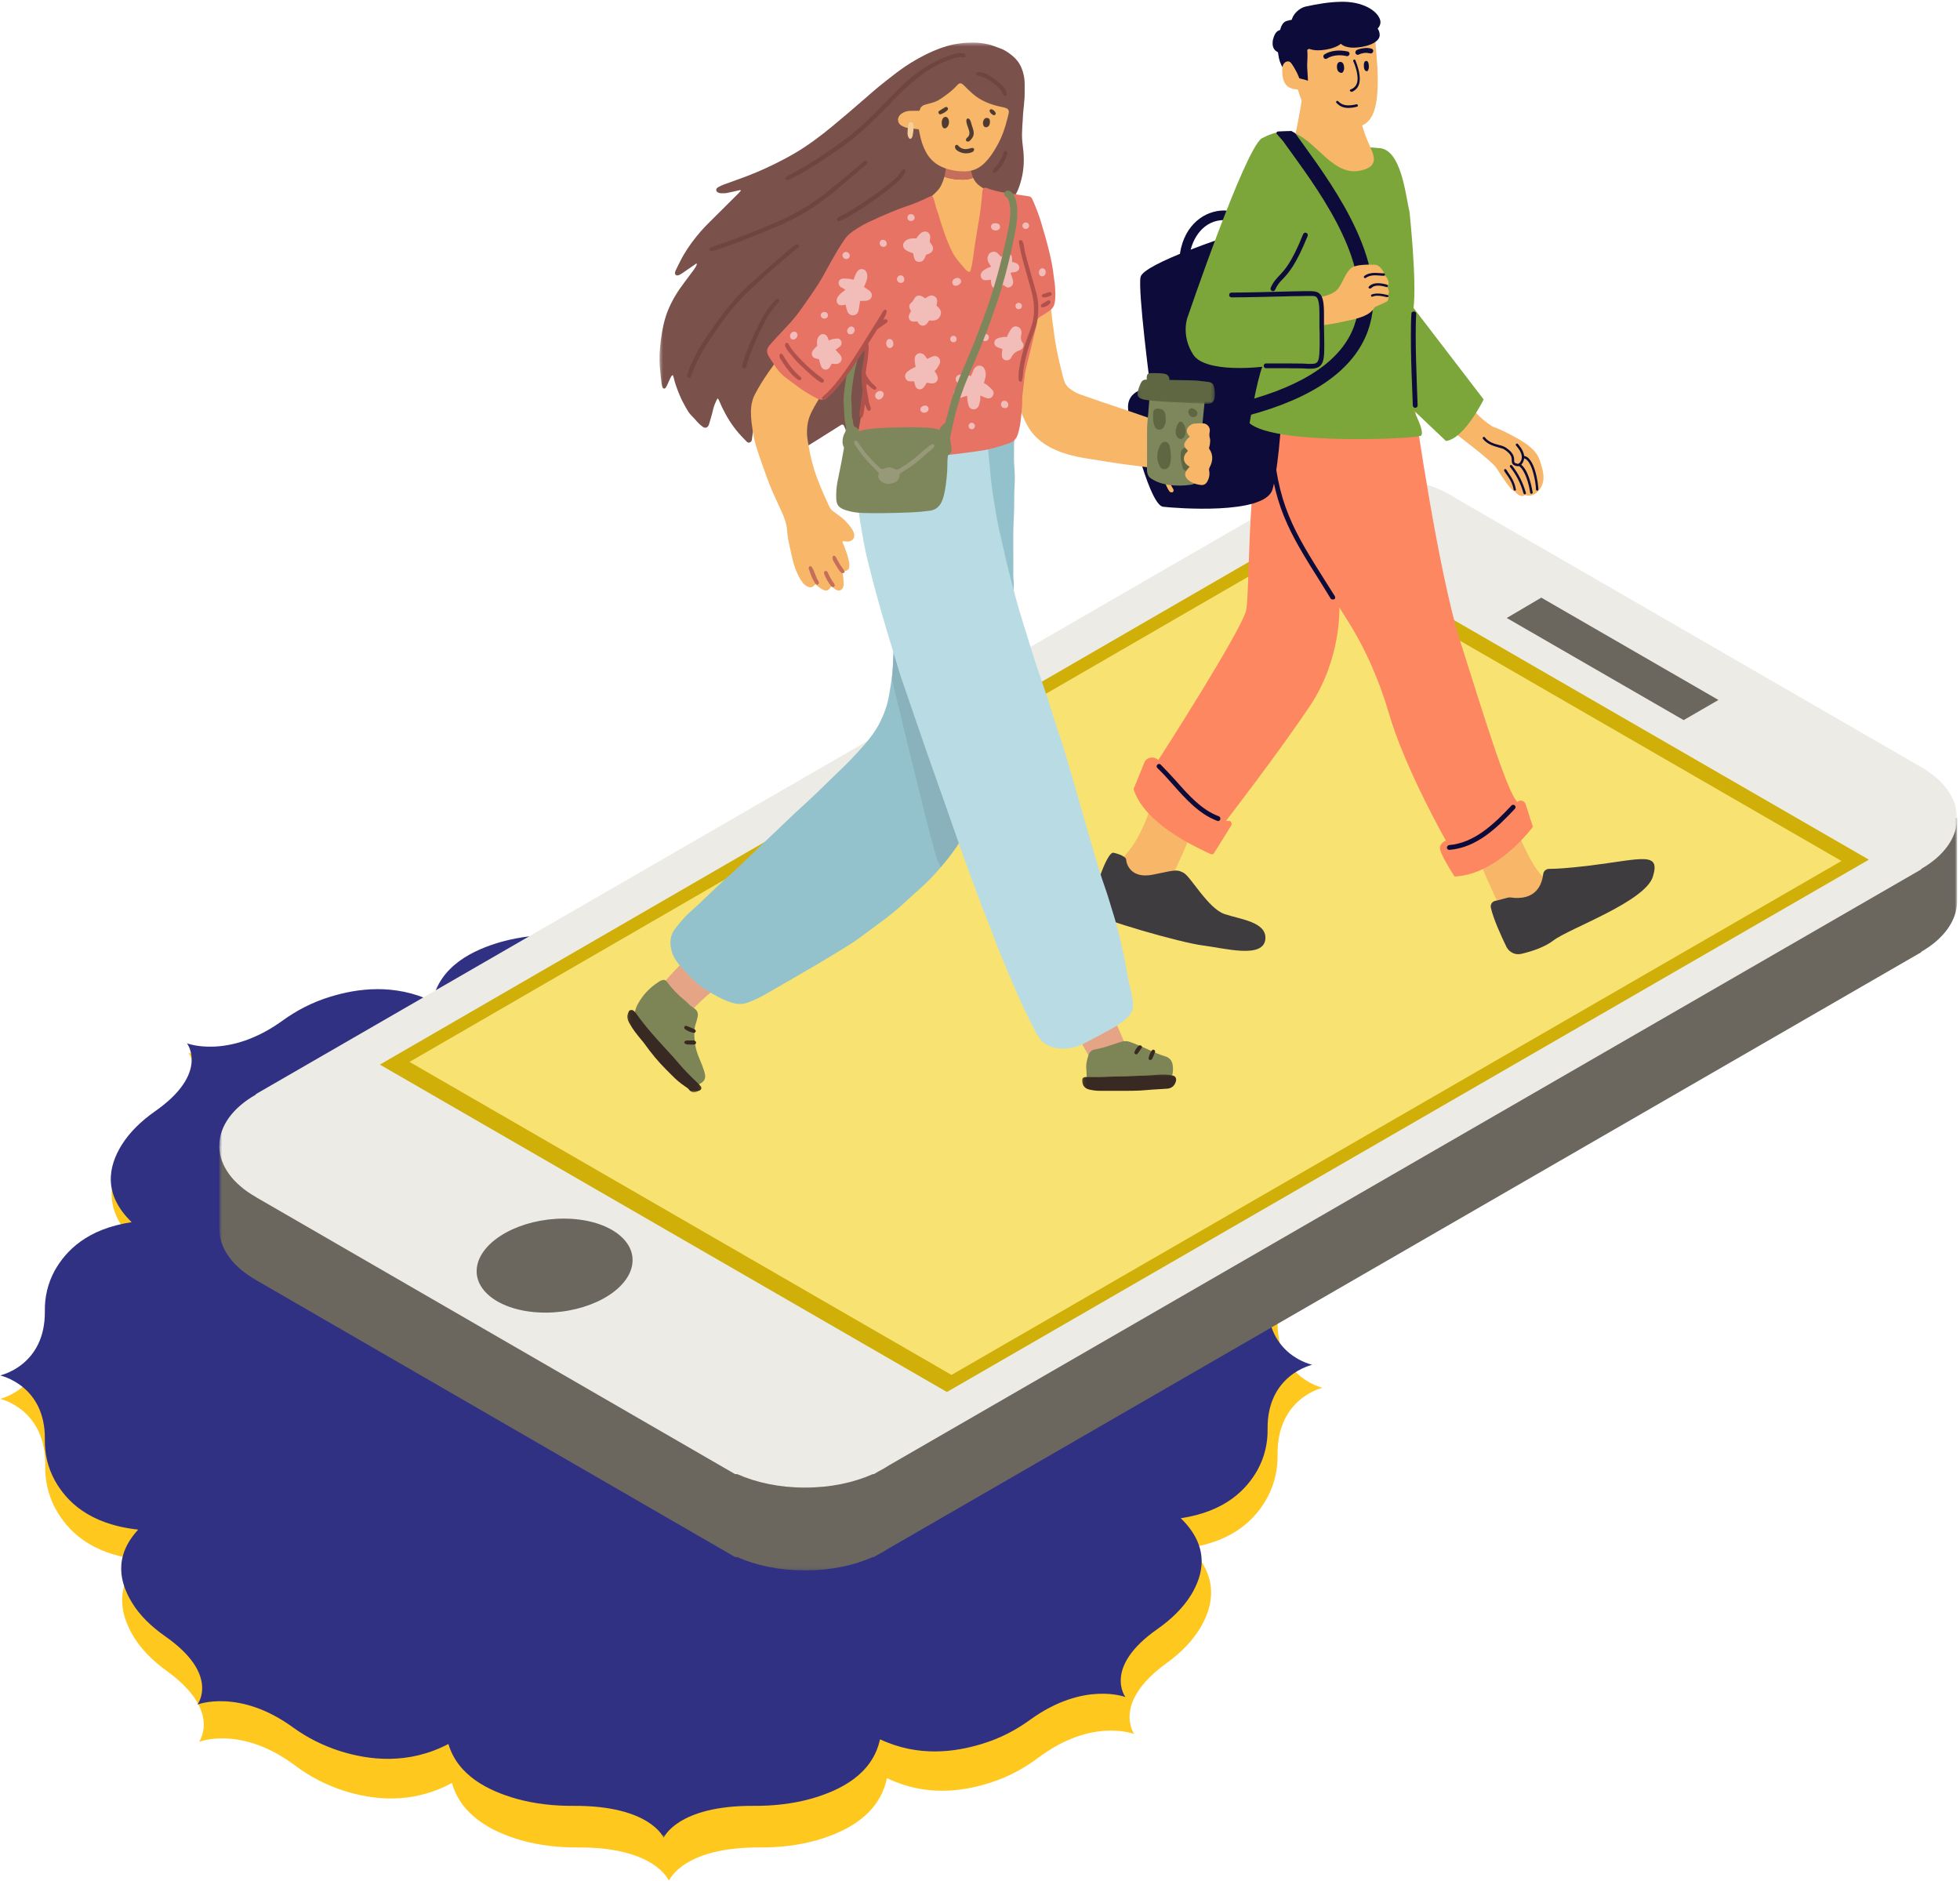 <svg width="569" height="546" viewBox="0 0 569 546" fill="none" xmlns="http://www.w3.org/2000/svg">
<mask id="mask0_36_5554" style="mask-type:luminance" maskUnits="userSpaceOnUse" x="0" y="263" width="384" height="283">
<path d="M0 263H384V546H0V263Z" fill="white"/>
</mask>
<g mask="url(#mask0_36_5554)">
<path d="M370.884 383.492C370.96 379.253 370.038 375.013 367.967 371.108C364.588 364.891 358.072 357.877 343.567 356.239C350.936 347.983 348.865 340.067 345.411 334.189C343.188 330.341 339.734 326.892 335.591 323.895C319.552 312.307 326.226 303.316 326.226 303.316C326.226 303.316 314.033 308.235 298.303 296.419C294.236 293.361 289.557 290.876 284.341 289.177C276.049 286.52 264.62 284.994 252.805 291.383C250.045 281.717 240.99 277.194 233.008 274.816C227.716 273.289 221.963 272.61 216.211 272.67C193.73 272.838 189.815 263.055 189.815 263.055C189.815 263.055 185.9 272.894 163.502 272.726C157.742 272.67 151.99 273.345 146.698 274.872C138.255 277.361 128.745 282.169 126.516 292.854C115.32 287.428 104.579 288.954 96.597 291.5C91.381 293.138 86.701 295.684 82.635 298.736C66.905 310.497 54.705 305.578 54.705 305.578C54.705 305.578 61.379 314.569 45.346 326.157C41.204 329.154 37.825 332.602 35.527 336.451C31.921 342.557 29.85 350.98 38.52 359.688C25.398 361.726 19.26 368.395 16.04 374.278C13.968 378.178 13.046 382.417 13.122 386.661C13.274 403.169 0 406.054 0 406.054C0 406.054 13.349 408.939 13.122 425.447C13.046 429.691 13.968 433.931 16.04 437.83C19.412 444.053 25.935 451.061 40.433 452.704C33.07 460.96 35.142 468.876 38.596 474.754C40.819 478.598 44.273 482.047 48.415 485.044C64.448 496.636 57.774 505.628 57.774 505.628C57.774 505.628 69.974 500.708 85.704 512.525C89.77 515.577 94.45 518.067 99.666 519.761C107.951 522.419 119.38 523.945 131.202 517.56C133.961 527.226 143.016 531.75 151.068 534.123C156.366 535.649 162.119 536.329 167.871 536.273C190.276 536.161 194.191 545.944 194.191 545.944C194.191 545.944 198.1 536.161 220.505 536.273C226.258 536.329 232.01 535.649 237.308 534.123C245.745 531.638 255.261 526.83 257.484 516.145C268.686 521.572 279.428 520.045 287.41 517.499C292.626 515.861 297.305 513.316 301.371 510.263C317.102 498.447 329.295 503.366 329.295 503.366C329.295 503.366 322.621 494.375 338.66 482.782C342.803 479.785 346.175 476.336 348.48 472.492C352.085 466.386 354.156 457.963 345.486 449.256C358.608 447.217 364.746 440.544 367.967 434.61C370.038 430.705 370.96 426.466 370.884 422.226C370.726 405.714 384 402.834 384 402.834C384 402.834 370.651 400.06 370.884 383.492Z" fill="#FFC81E"/>
</g>
<mask id="mask1_36_5554" style="mask-type:luminance" maskUnits="userSpaceOnUse" x="0" y="262" width="381" height="272">
<path d="M0 262H381V533.531H0V262Z" fill="white"/>
</mask>
<g mask="url(#mask1_36_5554)">
<path d="M367.987 377.609C368.062 373.541 367.147 369.473 365.092 365.727C361.74 359.761 355.274 353.032 340.883 351.46C348.194 343.539 346.139 335.943 342.712 330.304C340.507 326.611 337.079 323.302 332.969 320.427C317.055 309.308 323.678 300.682 323.678 300.682C323.678 300.682 311.579 305.401 295.972 294.064C291.937 291.13 287.294 288.746 282.119 287.116C273.893 284.567 262.552 283.102 250.83 289.233C248.092 279.958 239.107 275.618 231.188 273.336C225.937 271.872 220.229 271.22 214.522 271.278C192.217 271.439 188.332 262.053 188.332 262.053C188.332 262.053 184.448 271.492 162.224 271.332C156.51 271.278 150.802 271.925 145.552 273.39C137.175 275.779 127.739 280.392 125.528 290.644C114.419 285.437 103.762 286.902 95.842 289.344C90.667 290.916 86.024 293.359 81.989 296.288C66.382 307.571 54.277 302.852 54.277 302.852C54.277 302.852 60.9 311.478 44.992 322.597C40.882 325.473 37.53 328.781 35.249 332.474C31.672 338.332 29.617 346.414 38.219 354.769C25.2 356.725 19.11 363.123 15.914 368.767C13.859 372.509 12.944 376.577 13.02 380.649C13.17 396.488 0 399.256 0 399.256C0 399.256 13.245 402.024 13.02 417.863C12.944 421.935 13.859 426.003 15.914 429.745C19.26 435.715 25.732 442.439 40.117 444.015C32.812 451.937 34.867 459.532 38.294 465.172C40.5 468.86 43.927 472.169 48.037 475.044C63.945 486.167 57.322 494.794 57.322 494.794C57.322 494.794 69.427 490.074 85.034 501.412C89.069 504.341 93.712 506.73 98.887 508.355C107.107 510.905 118.448 512.369 130.177 506.243C132.915 515.517 141.899 519.857 149.888 522.135C155.144 523.599 160.852 524.251 166.56 524.198C188.79 524.09 192.674 533.476 192.674 533.476C192.674 533.476 196.552 524.09 218.782 524.198C224.49 524.251 230.198 523.599 235.454 522.135C243.825 519.75 253.267 515.138 255.472 504.885C266.587 510.092 277.245 508.627 285.164 506.185C290.339 504.613 294.982 502.171 299.017 499.241C314.624 487.904 326.723 492.624 326.723 492.624C326.723 492.624 320.1 483.997 336.014 472.874C340.124 469.999 343.47 466.69 345.757 463.002C349.335 457.143 351.39 449.061 342.787 440.707C355.807 438.751 361.897 432.348 365.092 426.655C367.147 422.908 368.062 418.84 367.987 414.773C367.83 398.93 381 396.166 381 396.166C381 396.166 367.755 393.505 367.987 377.609Z" fill="#303182"/>
</g>
<mask id="mask2_36_5554" style="mask-type:luminance" maskUnits="userSpaceOnUse" x="63" y="173" width="506" height="283">
<path d="M63.666 173.055H568.166V455.862H63.666V173.055Z" fill="white"/>
</mask>
<g mask="url(#mask2_36_5554)">
<path fill-rule="evenodd" clip-rule="evenodd" d="M377.416 177.826L94.843 340.945V329.836L63.666 332.602V356.669C63.666 362.534 67.744 367.82 74.281 371.534V371.55L213.416 451.977H214.031C219.546 454.435 226.354 455.867 233.692 455.867C241.051 455.867 247.859 454.435 253.369 451.977H253.682L255.135 451.133C256.161 450.602 257.145 450.023 258.067 449.435L557.734 276.414V276.289C564.171 272.581 568.166 267.331 568.166 261.508V237.461L537.15 234.529L526.041 239.596L422.989 180.065C421.942 179.367 420.817 178.711 419.604 178.112L419.114 177.826H419.01C413.333 175.102 406.176 173.482 398.411 173.482C390.64 173.482 383.484 175.102 377.807 177.826H377.416Z" fill="#6B675E"/>
</g>
<mask id="mask3_36_5554" style="mask-type:luminance" maskUnits="userSpaceOnUse" x="63" y="138" width="506" height="295">
<path d="M63.666 138.148H568.213V432.633H63.666V138.148Z" fill="white"/>
</mask>
<g mask="url(#mask3_36_5554)">
<path fill-rule="evenodd" clip-rule="evenodd" d="M377.416 142.586L74.281 317.596V317.737C67.744 321.451 63.666 326.737 63.666 332.602C63.666 338.466 67.744 343.753 74.281 347.466V347.487L213.416 427.909H214.031C219.546 430.367 226.354 431.82 233.692 431.82C241.051 431.82 247.859 430.367 253.369 427.909H253.682L255.135 427.065C256.161 426.534 257.145 425.982 258.067 425.362L557.734 252.367V252.221C564.171 248.534 568.166 243.284 568.166 237.461C568.166 231.602 564.13 226.331 557.63 222.617L422.989 144.846C421.942 144.143 420.817 143.492 419.604 142.878L419.114 142.586H419.01C413.333 139.862 406.176 138.242 398.411 138.242C390.64 138.242 383.484 139.862 377.807 142.586H377.416Z" fill="#EDEBE5"/>
</g>
<path fill-rule="evenodd" clip-rule="evenodd" d="M447.443 173.482L498.88 203.186L488.771 209.029L437.422 179.389L447.443 173.482Z" fill="#6B675E"/>
<path fill-rule="evenodd" clip-rule="evenodd" d="M377.682 154.357L542.542 249.54L274.896 404.066L110.281 309.029L377.682 154.357Z" fill="#CFAF08"/>
<path fill-rule="evenodd" clip-rule="evenodd" d="M377.005 158.945L534.589 249.924L276.229 399.107L118.891 308.247L377.005 158.945Z" fill="#F8E372"/>
<path fill-rule="evenodd" clip-rule="evenodd" d="M163.667 353.737C176.088 353.737 184.943 359.847 183.489 367.388C182.01 374.914 170.755 381.024 158.354 381.024C145.932 381.024 137.057 374.914 138.531 367.388C140.005 359.847 151.26 353.737 163.667 353.737Z" fill="#6B675E"/>
<path d="M428.832 248.305C428.832 248.305 436.426 267.472 441.098 272.701C443.467 275.347 471.556 258.899 475.249 254.508C478.947 250.05 451.624 257.295 447.999 254.508C444.374 251.722 439.285 238.409 439.285 238.409L428.832 248.305Z" fill="#F7B668"/>
<path d="M334.249 233.737C328.743 250.534 323.238 248.513 323.238 255.065C323.238 260.013 328.811 263.571 333.618 262.664C338.29 261.758 345.332 242.659 346.098 241.336C346.165 241.336 338.639 235.899 334.249 233.737Z" fill="#F7B668"/>
<path d="M409.177 107.93C410.083 111.904 410.922 113.575 410.849 119.221C410.849 119.221 417.542 166.268 423.953 186.273C430.713 207.601 437.474 229.763 440.474 232.763C441.307 232.065 442.562 232.414 442.911 233.461L445.005 240.013C445.005 240.013 434.828 253.883 422.281 254.44C422.281 254.44 417.542 247.258 418.031 245.794C418.516 244.331 419.771 244.055 419.771 244.055C419.771 244.055 407.922 223.211 403.25 207.185C400.396 197.424 396.281 188.013 390.776 179.44L388.823 176.305C388.823 176.305 389.453 191.154 380.391 204.742C371.328 218.336 355.927 238.268 355.927 238.268L357.109 238.336C357.531 238.617 357.667 239.174 357.458 239.591L352.51 247.539C352.302 247.956 351.812 248.096 351.396 247.888C347.562 246.075 332.437 239.315 329.161 229.279C329.094 228.997 329.094 228.721 329.302 228.513L332.37 220.982C333.276 219.659 335.156 219.518 336.271 220.633C336.271 220.633 360.526 182.924 361.781 177.07C363.036 171.216 361.713 120.06 370.911 113.435C379.901 106.883 409.177 107.93 409.177 107.93Z" fill="#FC8760"/>
<path d="M353.624 238.336C353.556 238.336 353.483 238.336 353.348 238.268C348.118 236.315 344.145 231.857 340.311 227.534C338.848 225.862 337.457 224.331 335.988 222.935C335.712 222.654 335.712 222.237 335.988 221.961C336.27 221.68 336.686 221.68 336.967 221.961C338.431 223.424 339.827 224.956 341.358 226.628C345.051 230.81 348.884 235.133 353.832 236.945C354.181 237.086 354.389 237.503 354.254 237.852C354.181 238.128 353.905 238.336 353.624 238.336Z" fill="#0D0B39"/>
<path d="M420.743 246.701C420.4 246.701 420.051 246.425 420.051 246.076C420.051 245.66 420.327 245.378 420.676 245.311C427.993 244.68 433.639 239.316 438.796 233.811C439.077 233.529 439.493 233.529 439.775 233.811C440.051 234.087 440.051 234.503 439.775 234.785C434.478 240.43 428.624 246.076 420.743 246.701C420.816 246.701 420.816 246.701 420.743 246.701Z" fill="#0D0B39"/>
<path d="M323.306 247.539C323.306 247.539 326.858 248.305 326.931 249.56C326.999 250.815 328.322 255.206 334.738 253.883C341.218 252.555 341.634 252.279 343.66 253.394C345.681 254.508 350.697 263.638 355.436 265.31C360.249 266.914 367.567 267.612 367.358 272.42C367.009 278.487 355.436 275.211 349.166 274.44C342.889 273.675 319.056 266.847 317.52 265.034C315.916 263.154 321.145 246.841 323.306 247.539Z" fill="#3F3C40"/>
<path d="M432.807 263.498C432.594 262.524 433.224 261.617 434.198 261.477C435.661 261.201 437.755 260.435 438.38 260.503C446.12 261.617 447.651 256.529 448 253.742C448.068 252.904 448.838 252.211 449.745 252.211C451.484 252.211 454.901 252.071 461.729 251.232C476.713 249.352 482.083 247.123 479.854 254.44C477.62 261.758 455.526 269.492 450.995 272.977C448.276 275.071 444.307 276.253 441.656 276.883C439.917 277.3 438.172 276.466 437.333 274.862C435.802 271.727 433.5 266.638 432.807 263.498Z" fill="#3F3C40"/>
<path d="M386.802 174.003C386.594 174.003 386.318 173.868 386.245 173.659C385.339 172.196 384.505 170.8 383.667 169.477C374.255 154.56 369.099 146.404 368.125 126.399C368.125 125.982 368.401 125.706 368.823 125.706C369.167 125.706 369.516 125.982 369.516 126.399C370.495 146.055 375.583 154.144 384.854 168.847C385.688 170.17 386.594 171.565 387.5 173.029C387.708 173.378 387.641 173.795 387.292 174.003C387.083 173.935 386.943 174.003 386.802 174.003Z" fill="#0D0B39"/>
<path d="M357.599 68.201C357.599 68.201 331.948 76.498 331.115 80.399C330.276 84.3 333.969 112.529 333.969 112.529C333.969 112.529 326.583 112.81 327.557 119.289C328.604 125.706 333.969 146.753 337.667 147.102C341.359 147.519 367.01 149.539 369.38 142.154C371.818 134.763 375.51 88.414 368.542 77.961C361.641 67.435 357.599 68.201 357.599 68.201Z" fill="#0D0B39"/>
<path d="M343.937 75.243C343.87 75.243 343.797 75.243 343.729 75.243C342.963 75.102 342.474 74.404 342.541 73.639C343.87 64.993 349.932 61.092 355.37 61.092C355.578 61.092 355.718 61.092 355.927 61.16C356.067 61.16 356.203 61.16 356.343 61.16C357.109 61.16 357.739 61.79 357.739 62.555C357.739 63.321 357.109 63.951 356.343 63.951C356.135 63.951 355.854 63.951 355.646 63.878C355.578 63.878 355.437 63.878 355.37 63.878C349.515 63.878 346.099 68.967 345.333 74.055C345.26 74.753 344.635 75.243 343.937 75.243Z" fill="#0D0B39"/>
<path d="M428.343 119.711C429.88 121.31 431.411 122.638 433.291 123.82C433.291 123.82 434.827 124.31 437.333 125.565C439.775 126.888 445.562 129.466 446.885 133.299C448.208 137.065 448.557 139.227 447.374 141.456C447.374 141.456 445.63 144.732 442.702 143.685C442.702 143.685 441.588 144.872 439.702 142.57C439.702 142.57 439.359 143.617 434.479 135.951C433.015 133.648 422.557 125.914 422.557 125.914L428.343 119.711Z" fill="#F7B668"/>
<path d="M378.437 25.961C378.437 25.961 375.375 45.55 373.562 47.711C371.677 49.867 395.724 62.065 398.166 55.862C400.604 49.659 399.979 46.732 399.979 46.732C399.979 46.732 393.984 37.253 394.468 28.888L378.437 25.961Z" fill="#F7B668"/>
<path d="M399.973 23.383C399.973 35.305 396.702 37.326 390.15 37.326C385.062 37.326 380.458 34.748 377.952 29.31C376.697 26.519 375.932 23.034 375.932 18.784V18.716C375.932 6.519 381.229 1.847 388.755 1.847C393.911 1.847 398.723 4.982 399.208 11.185C399.416 13.977 399.973 18.784 399.973 23.383Z" fill="#F7B668"/>
<path d="M394.193 15.924C393.985 15.924 393.703 15.784 393.563 15.575C393.354 15.226 393.495 14.81 393.771 14.601C393.844 14.534 394.61 14.112 396.006 13.976C396.839 13.836 397.469 13.976 397.818 14.044C397.886 14.044 397.953 14.044 398.026 14.112C398.375 14.112 398.724 14.461 398.651 14.81C398.651 15.159 398.375 15.508 397.953 15.508C397.818 15.508 397.677 15.508 397.469 15.44C397.12 15.367 396.703 15.299 396.073 15.367C395.026 15.508 394.401 15.857 394.401 15.857C394.469 15.857 394.334 15.924 394.193 15.924Z" fill="#0D0B39"/>
<path d="M384.854 17.113C384.641 17.113 384.365 16.972 384.292 16.764C384.083 16.415 384.156 15.998 384.505 15.784C386.245 14.67 388.823 14.394 391.266 14.951C391.615 15.019 391.891 15.441 391.75 15.784C391.615 16.134 391.266 16.415 390.917 16.274C388.896 15.784 386.662 16.066 385.271 16.972C385.13 17.04 384.99 17.113 384.854 17.113Z" fill="#0D0B39"/>
<path d="M392.24 26.591C392.099 26.591 391.963 26.518 391.891 26.383C391.823 26.169 391.891 26.034 392.099 25.961C393.427 25.477 394.12 24.43 394.12 22.825C394.12 21.154 393.495 19.2 392.865 17.737C392.797 17.529 392.865 17.388 393.078 17.32C393.286 17.253 393.427 17.32 393.495 17.529C394.12 19.06 394.75 21.086 394.75 22.893C394.75 24.846 393.911 26.102 392.307 26.732C392.307 26.591 392.307 26.591 392.24 26.591Z" fill="#0D0B39"/>
<path d="M395.932 18.925C395.932 18.503 396.005 17.878 396.421 17.738C397.119 17.462 397.395 18.368 397.395 19.41C397.395 19.831 397.187 20.665 396.838 20.665C395.932 20.665 395.932 19.342 395.932 18.925Z" fill="#0D0B39"/>
<path d="M388.125 19.274C388.125 18.852 388.266 18.154 388.823 18.018C389.802 17.737 390.219 18.716 390.219 19.831C390.219 20.248 389.938 21.154 389.453 21.154C388.125 21.086 388.125 19.69 388.125 19.274Z" fill="#0D0B39"/>
<path d="M386.66 12.722C391.748 12.722 401.785 9.862 400.67 5.821C399.905 3.102 395.514 0.315 389.103 0.524C385.827 0.591 382.483 1.149 378.993 1.914C377.181 2.336 375.233 4.149 374.952 6.029C374.743 7.352 373.488 8.331 373.488 8.331C373.488 8.331 370.353 9.862 371.051 15.508C371.957 23.034 377.53 22.409 379.691 23.456C379.764 23.034 379.415 19.69 379.483 18.576C379.623 16.555 379.691 13.138 378.926 12.3C378.858 12.232 383.176 12.722 386.66 12.722Z" fill="#0D0B39"/>
<path d="M375.932 20.04C375.234 18.852 374.677 17.811 373.979 17.811C372.865 17.811 372.234 18.852 372.234 20.18C372.234 23.8 373.214 25.894 376.839 25.962C377.115 25.613 377.396 24.847 377.464 24.43C377.604 23.456 376.839 21.571 375.932 20.04Z" fill="#F7B668"/>
<path d="M391.4 31.331C390.009 31.331 388.895 30.841 387.988 29.867C387.848 29.727 387.848 29.519 387.988 29.378C388.124 29.237 388.337 29.237 388.473 29.378C389.728 30.701 391.332 30.841 393.77 30.284C393.983 30.216 394.118 30.352 394.191 30.565C394.259 30.774 394.118 30.909 393.91 30.982C393.077 31.19 392.171 31.331 391.4 31.331Z" fill="#0D0B39"/>
<path d="M380.249 7.633C381.437 7.284 382.968 7.003 384.572 7.003C388.895 7.003 390.218 9.373 390.218 10.909C390.218 13.487 385.338 14.602 382.692 14.602C380.39 14.602 378.229 13.904 378.229 11.534C378.229 11.258 378.229 10.909 378.301 10.56C378.51 9.373 379.067 7.982 380.249 7.633Z" fill="#0D0B39"/>
<path d="M371.468 8.747C372.656 8.398 374.187 8.117 375.791 8.117C380.114 8.117 381.437 10.487 381.437 12.023C381.437 14.602 376.557 15.716 373.906 15.716C371.609 15.716 369.447 15.018 369.447 12.648C369.447 12.372 369.447 12.023 369.515 11.675C369.796 10.487 370.286 9.096 371.468 8.747Z" fill="#0D0B39"/>
<path d="M373.49 6.097C374.677 5.748 376.208 5.472 377.813 5.472C382.135 5.472 383.458 7.841 383.458 9.373C383.458 11.951 378.578 13.071 375.932 13.071C373.63 13.071 371.469 12.373 371.469 10.003C371.469 9.722 371.469 9.373 371.536 9.024C371.818 7.841 372.307 6.446 373.49 6.097Z" fill="#0D0B39"/>
<path d="M390.568 6.868C391.75 6.519 393.286 6.237 394.891 6.237C399.208 6.237 400.536 8.607 400.536 10.144C400.536 12.722 395.656 13.836 393.005 13.836C390.708 13.836 388.547 13.138 388.547 10.769C388.547 10.487 388.547 10.144 388.615 9.795C388.896 8.607 389.38 7.211 390.568 6.868Z" fill="#0D0B39"/>
<path d="M366.239 40.18C368.265 39.138 370.702 38.159 373.004 38.159C380.947 38.159 385.895 51.123 394.541 49.592C400.046 48.617 399.208 45.69 397.817 42.831C398.166 42.758 399.765 42.972 400.114 42.972C406.874 42.972 408.062 57.05 409.176 61.373C409.176 61.373 411.338 81.513 410.359 89.388L430.713 115.946C430.713 115.946 425.14 127.378 419.77 128.003L410.359 119.081C410.359 119.081 413.775 125.493 412.52 126.472C411.265 127.378 370.213 129.326 362.754 122.847C362.754 122.847 364.916 110.3 366.452 106.466C366.452 106.466 349.931 108.487 346.374 102.909C342.822 97.336 344.702 92.248 344.702 92.248C344.702 92.248 361.155 43.878 366.239 40.18Z" fill="#7CA53A"/>
<path d="M359.969 121.175L358.922 117.128L360.943 116.571C378.719 111.904 389.594 104.513 393.146 94.55C399.141 77.888 383.948 56.842 374.885 44.295C374.047 43.18 373.281 42.065 372.583 41.086L370.703 38.925C370.422 38.649 370.635 38.159 371.052 38.159L374.885 38.019L376 38.649C376.698 39.623 377.464 40.737 378.302 41.857C387.849 55.097 403.813 77.263 397.12 96.013C393.078 107.305 381.297 115.597 362.057 120.685L359.969 121.175Z" fill="#0D0B39"/>
<path d="M383.457 86.185C383.457 86.185 387.15 85.628 388.546 83.675C389.936 81.722 390.707 78.867 392.447 77.68C393.77 76.774 397.259 76.774 398.999 76.841C399.629 76.841 400.254 77.123 400.743 77.68C401.301 78.305 401.999 79.211 401.785 79.701C401.785 79.701 403.53 81.164 403.04 82.701L402.483 83.117C402.483 83.117 403.53 84.091 403.113 85.279C402.905 85.836 403.389 87.159 402.556 87.576C401.717 87.998 400.254 88.623 399.348 89.039C398.441 89.461 398.858 91.409 392.238 92.873C384.504 94.617 383.874 94.336 383.874 94.336L383.457 86.185Z" fill="#F7B668"/>
<path d="M380.389 107.024C379.973 107.024 379.764 107.024 379.551 107.024C378.993 106.956 378.02 106.883 373.28 106.883H367.566C367.145 106.883 366.868 106.607 366.868 106.186C366.868 105.769 367.145 105.493 367.566 105.493H373.28C378.02 105.493 378.993 105.561 379.624 105.628C379.832 105.628 380.04 105.628 380.389 105.628C382.827 105.628 383.108 105.352 383.108 98.732C383.108 97.196 383.108 95.732 383.04 94.826C383.04 94.337 383.04 93.993 383.04 93.779V90.993C383.04 88.347 382.759 86.811 382.202 86.253C381.853 85.904 381.228 85.904 380.181 85.904H379.691C379.275 85.904 377.603 85.977 375.16 85.977C370.072 86.113 361.639 86.321 357.53 86.321C357.108 86.321 356.832 86.045 356.832 85.628C356.832 85.206 357.108 84.93 357.53 84.93C361.639 84.93 370.072 84.722 375.16 84.581C377.53 84.514 379.275 84.514 379.691 84.514H380.113C381.228 84.514 382.27 84.514 383.108 85.279C384.014 86.113 384.363 87.784 384.363 90.993V93.712C384.363 93.993 384.363 94.337 384.363 94.758C384.363 95.732 384.431 97.196 384.431 98.732C384.504 104.587 384.504 107.024 380.389 107.024Z" fill="#0D0B39"/>
<path d="M369.515 84.513C369.447 84.513 369.307 84.513 369.239 84.44C368.89 84.3 368.749 83.883 368.89 83.534C369.655 81.794 370.494 80.956 371.4 79.982C373.004 78.305 375.025 76.148 378.301 67.992C378.437 67.643 378.859 67.435 379.208 67.576C379.551 67.711 379.765 68.133 379.624 68.482C376.208 76.914 374.119 79.143 372.442 80.956C371.536 81.862 370.843 82.628 370.145 84.164C370.072 84.373 369.796 84.513 369.515 84.513Z" fill="#0D0B39"/>
<path d="M440.681 135.321C440.608 135.321 440.473 135.321 440.4 135.321C439.009 135.045 438.868 134.415 438.868 133.581C438.868 132.816 438.795 131.837 436.775 130.514C436.426 130.232 435.733 130.097 435.035 129.883C433.572 129.467 431.686 128.909 430.504 127.378C430.363 127.238 430.436 127.029 430.572 126.889C430.712 126.748 430.92 126.821 431.061 126.956C432.108 128.352 433.848 128.842 435.243 129.191C436.082 129.399 436.707 129.607 437.197 129.956C439.493 131.488 439.566 132.743 439.566 133.581C439.566 134.206 439.566 134.415 440.54 134.623C440.681 134.696 440.889 134.623 441.03 134.488C441.447 134.139 441.795 133.373 441.795 132.743C441.795 131.42 440.889 130.232 440.124 129.326C439.983 129.191 439.983 128.977 440.191 128.842C440.332 128.701 440.54 128.701 440.681 128.909C441.514 129.883 442.493 131.212 442.493 132.743C442.493 133.581 442.072 134.555 441.447 135.045C441.238 135.253 440.957 135.321 440.681 135.321Z" fill="#0D0B39"/>
<path d="M446.255 142.43C446.047 142.43 445.906 142.295 445.906 142.081C445.906 140.201 444.724 133.024 442.146 133.024C441.938 133.024 441.797 132.883 441.797 132.675C441.797 132.467 441.938 132.326 442.146 132.326C445.63 132.326 446.604 140.899 446.604 142.081C446.604 142.222 446.469 142.43 446.255 142.43Z" fill="#0D0B39"/>
<path d="M444.582 143.336C444.441 143.336 444.233 143.195 444.233 143.06C443.884 140.758 442.91 136.648 440.889 135.185C440.749 135.044 440.681 134.836 440.822 134.695C440.957 134.555 441.165 134.487 441.306 134.622C443.4 136.086 444.441 139.992 444.931 142.919C445.004 143.128 444.863 143.268 444.582 143.336C444.655 143.336 444.655 143.336 444.582 143.336Z" fill="#0D0B39"/>
<path d="M442.636 143.477C442.495 143.477 442.354 143.409 442.287 143.195C441.448 140.268 440.193 137.831 438.38 135.529C438.24 135.393 438.313 135.185 438.453 135.044C438.589 134.904 438.797 134.971 438.938 135.112C440.823 137.482 442.073 139.992 442.979 143.06C443.052 143.268 442.912 143.409 442.771 143.477C442.703 143.477 442.703 143.477 442.636 143.477Z" fill="#0D0B39"/>
<path d="M439.775 142.43C439.634 142.43 439.426 142.295 439.426 142.154C439.077 140.133 438.103 138.738 437.197 137.482C436.988 137.206 436.848 136.993 436.707 136.717C436.566 136.576 436.639 136.368 436.775 136.227C436.915 136.087 437.124 136.159 437.264 136.3C437.405 136.508 437.613 136.784 437.754 137.066C438.66 138.389 439.702 139.852 440.051 142.014C440.191 142.222 440.051 142.363 439.775 142.43C439.842 142.43 439.842 142.43 439.775 142.43Z" fill="#0D0B39"/>
<path d="M396.281 80.747C396.214 80.747 396.073 80.674 396.005 80.607C395.865 80.466 395.932 80.258 396.073 80.117C396.839 79.492 397.885 79.211 399.208 79.211C399.63 79.211 400.115 79.284 400.536 79.284C400.953 79.284 401.37 79.352 401.719 79.352C401.927 79.352 402.068 79.492 402.068 79.701C402.068 79.909 401.927 80.049 401.719 80.049C401.302 80.049 400.953 80.049 400.464 79.982C400.047 79.982 399.63 79.909 399.208 79.909C398.026 79.909 397.12 80.19 396.49 80.674C396.49 80.674 396.354 80.747 396.281 80.747Z" fill="#0D0B39"/>
<path d="M397.676 83.742C397.603 83.742 397.467 83.742 397.395 83.674C397.259 83.534 397.259 83.326 397.395 83.185C398.092 82.487 398.931 82.211 400.046 82.211C400.952 82.211 401.926 82.419 402.624 82.628C402.832 82.701 402.905 82.836 402.905 83.044C402.832 83.258 402.691 83.326 402.483 83.326C401.785 83.117 400.879 82.909 400.046 82.909C399.139 82.909 398.441 83.185 397.952 83.742C397.884 83.674 397.816 83.742 397.676 83.742Z" fill="#0D0B39"/>
<path d="M402.692 86.253H402.625C401.718 86.045 400.744 85.836 399.906 85.836C399.348 85.836 398.932 85.904 398.442 86.112C398.234 86.185 398.093 86.112 398.026 85.904C397.953 85.696 398.026 85.555 398.234 85.487C398.791 85.279 399.281 85.206 399.979 85.206C400.88 85.206 401.927 85.414 402.833 85.628C403.041 85.696 403.114 85.836 403.114 86.045C403.041 86.112 402.906 86.253 402.692 86.253Z" fill="#0D0B39"/>
<path d="M340.035 142.919C339.827 142.919 339.613 142.779 339.478 142.638C336.061 137.555 334.598 122.565 334.457 116.503C334.457 116.086 334.738 115.805 335.155 115.805C335.504 115.805 335.853 116.086 335.853 116.503C335.988 123.122 337.525 137.341 340.592 141.945C340.801 142.294 340.728 142.711 340.384 142.919C340.311 142.852 340.171 142.919 340.035 142.919Z" fill="#F7B668"/>
<path d="M410.849 118.383C410.5 118.383 410.151 118.107 410.151 117.69C410.083 115.878 410.016 114.065 409.943 112.253C409.734 107.513 409.594 102.701 409.594 97.961C409.594 95.664 409.594 93.362 409.734 91.06C409.734 90.643 410.083 90.367 410.5 90.435C410.922 90.435 411.198 90.784 411.13 91.201C410.99 93.43 410.99 95.732 410.99 97.961C410.99 102.701 411.198 107.513 411.339 112.253C411.406 114.065 411.479 115.878 411.547 117.69C411.547 118.034 411.266 118.383 410.849 118.383Z" fill="#0D0B39"/>
<path d="M320.962 310.097C320.691 310.097 320.415 310.102 320.144 310.097C319.092 310.086 318.222 309.685 317.624 308.821C316.931 307.821 316.249 306.81 315.644 305.753C314.051 302.951 312.571 300.092 311.394 297.081C311.155 296.461 310.858 295.857 310.639 295.227C310.41 294.581 310.509 294.211 311.103 293.956C312.644 293.284 313.801 292.092 315.118 291.123C315.499 290.847 315.868 290.555 316.275 290.316C318.009 289.3 319.988 289.711 321.16 291.362C321.571 291.935 321.941 292.55 322.233 293.185C323.316 295.503 324.379 297.826 325.405 300.164C326.025 301.566 326.587 302.987 327.15 304.414C327.452 305.185 327.639 305.987 327.618 306.831C327.582 308.092 327.025 308.941 325.816 309.295C324.238 309.758 322.629 310.102 320.962 310.097Z" fill="#E6A486"/>
<path d="M330.323 316.191C327.734 316.123 325.151 316.102 322.568 315.967C321.125 315.894 319.687 315.649 318.255 315.441C317.838 315.378 317.417 315.217 317.036 315.019C316.057 314.519 315.5 313.727 315.479 312.576C315.463 311.717 315.396 310.852 315.338 309.993C315.255 308.665 315.609 307.42 316.036 306.196C316.323 305.352 316.922 304.785 317.807 304.639C320.104 304.259 322.281 303.477 324.469 302.727C324.838 302.602 325.219 302.488 325.594 302.384C326.364 302.175 327.151 302.134 327.911 302.41C328.906 302.769 329.901 303.134 330.87 303.555C332.489 304.253 334.083 305.019 335.708 305.712C336.573 306.081 337.463 306.384 338.364 306.665C339.588 307.05 340.245 307.92 340.437 309.134C340.698 310.774 340.396 312.352 339.687 313.842C339.286 314.691 338.599 315.29 337.672 315.524C336.88 315.727 336.068 315.868 335.255 315.998C333.854 316.222 332.443 316.154 331.031 316.16C330.792 316.16 330.557 316.16 330.323 316.16C330.323 316.17 330.323 316.18 330.323 316.191Z" fill="#7D8456"/>
<mask id="mask4_36_5554" style="mask-type:luminance" maskUnits="userSpaceOnUse" x="314" y="311" width="29" height="7">
<path d="M314.066 311.3H342.066V317.091H314.066V311.3Z" fill="white"/>
</mask>
<g mask="url(#mask4_36_5554)">
<path d="M324.494 316.654C322.811 316.654 321.124 316.644 319.441 316.654C318.374 316.659 317.327 316.508 316.29 316.289C314.967 316.003 314.264 315.17 314.155 313.826C314.098 313.065 314.374 312.717 315.124 312.649C315.395 312.628 315.671 312.638 315.947 312.638C317.551 312.633 319.165 312.722 320.764 312.612C323.582 312.43 326.41 312.529 329.217 312.347C330.978 312.227 332.744 312.269 334.494 312.097C335.785 311.967 337.072 311.894 338.363 311.935C339.061 311.951 339.77 312.055 340.452 312.206C341.238 312.383 341.587 313.055 341.384 313.836C341.061 315.081 340.202 315.904 338.921 316.013C337.051 316.175 335.165 316.201 333.296 316.388C330.363 316.68 327.431 316.659 324.494 316.654Z" fill="#382A22"/>
</g>
<path d="M334.062 307.696C333.681 307.738 333.39 307.483 333.437 307.207C333.577 306.347 333.895 305.555 334.442 304.868C334.603 304.67 334.9 304.634 335.077 304.774C335.27 304.93 335.405 305.144 335.312 305.389C335.062 306.045 334.801 306.701 334.499 307.332C334.416 307.514 334.166 307.618 334.062 307.696Z" fill="#382A22"/>
<path d="M329.922 306.06C329.547 306.07 329.208 305.727 329.318 305.445C329.615 304.669 330.01 303.945 330.734 303.482C330.859 303.399 331.125 303.44 331.271 303.524C331.495 303.643 331.604 303.919 331.469 304.133C331.073 304.758 330.63 305.352 330.188 305.951C330.13 306.029 329.979 306.034 329.922 306.06Z" fill="#382A22"/>
<path d="M208.666 284.024C208.682 285.144 208.255 286.06 207.572 286.857C207.197 287.3 206.765 287.711 206.317 288.092C204.551 289.592 202.854 291.159 201.239 292.821C200.505 293.581 199.827 294.399 199.077 295.144C198.666 295.56 198.187 295.915 197.697 296.232C196.921 296.743 196.114 296.722 195.432 296.076C194.098 294.805 192.656 293.639 191.598 292.107C191.27 291.628 191.025 291.081 190.786 290.55C190.218 289.305 190.505 288.159 191.291 287.123C192.104 286.06 192.906 284.993 193.791 283.998C195.15 282.477 196.562 281.003 197.973 279.534C198.88 278.597 199.906 277.831 201.088 277.264C201.885 276.878 202.583 276.873 203.27 277.435C204.874 278.764 206.458 280.118 207.833 281.685C208.416 282.352 208.755 283.144 208.666 284.024Z" fill="#E6A486"/>
<path d="M192.618 284.425C193.077 284.456 193.358 284.649 193.618 285.003C195.144 287.076 196.926 288.894 198.92 290.503C199.197 290.722 199.462 290.961 199.702 291.222C200.129 291.69 200.598 292.097 201.144 292.42C201.311 292.519 201.467 292.638 201.629 292.758C202.483 293.388 202.759 294.227 202.504 295.253C202.353 295.862 202.238 296.487 202.019 297.076C201.374 298.795 201.53 300.565 201.691 302.326C201.863 304.216 202.447 306.008 203.228 307.743C203.707 308.815 204.113 309.93 204.467 311.055C205.202 313.383 204.212 314.06 202.858 314.8C201.712 315.425 200.577 315.357 199.519 314.638C198.644 314.05 197.759 313.435 197.019 312.69C195.447 311.102 193.941 309.44 192.452 307.774C191.009 306.164 189.598 304.524 188.212 302.873C187.228 301.696 186.249 300.513 185.363 299.263C184.223 297.649 183.915 295.831 184.29 293.873C184.618 292.154 185.493 290.737 186.504 289.368C187.879 287.503 189.598 286.034 191.53 284.8C191.848 284.597 192.249 284.545 192.618 284.425Z" fill="#7D8456"/>
<mask id="mask5_36_5554" style="mask-type:luminance" maskUnits="userSpaceOnUse" x="182" y="292" width="22" height="26">
<path d="M182.051 292.815H203.926V317.091H182.051V292.815Z" fill="white"/>
</mask>
<g mask="url(#mask5_36_5554)">
<path d="M182.051 294.935C182.176 294.597 182.311 294.06 182.556 293.581C182.806 293.097 183.467 292.987 183.884 293.336C184.207 293.612 184.499 293.946 184.754 294.295C186.171 296.274 187.681 298.185 189.28 300.024C190.077 300.946 190.884 301.857 191.707 302.753C192.895 304.06 194.108 305.352 195.296 306.659C195.905 307.331 196.488 308.019 197.072 308.711C198.65 310.576 200.353 312.31 202.134 313.977C202.561 314.378 202.983 314.8 203.358 315.253C203.806 315.789 203.676 316.263 203.04 316.576C202.868 316.664 202.665 316.696 202.493 316.789C201.525 317.31 200.728 317.196 200.02 316.279C199.691 315.857 199.186 315.565 198.733 315.258C197.431 314.368 196.233 313.357 195.139 312.222C194.587 311.659 194.02 311.118 193.467 310.56C191.134 308.217 189.02 305.69 187.113 302.987C186.863 302.633 186.577 302.31 186.301 301.977C184.993 300.404 183.702 298.821 182.723 297.013C182.4 296.425 182.108 295.826 182.051 294.935Z" fill="#382A22"/>
</g>
<path d="M201.984 299.149C202.031 299.545 201.698 299.904 201.401 299.826C200.531 299.597 199.661 299.357 198.927 298.789C198.838 298.716 198.729 298.628 198.703 298.529C198.661 298.357 198.604 298.123 198.687 297.998C198.776 297.868 199.01 297.774 199.182 297.769C199.364 297.769 199.547 297.894 199.729 297.966C200.343 298.216 200.968 298.446 201.567 298.732C201.76 298.821 201.885 299.045 201.984 299.149Z" fill="#382A22"/>
<path d="M200.479 303.185C200.13 303.185 199.776 303.221 199.432 303.175C199.213 303.149 199 303.018 198.807 302.899C198.619 302.784 198.609 302.419 198.791 302.284C198.942 302.169 199.125 302.044 199.296 302.034C200 302.008 200.697 302.018 201.395 302.029C201.51 302.029 201.625 302.07 201.729 302.122C201.958 302.237 202.072 302.43 202.062 302.69C202.046 302.951 201.89 303.138 201.64 303.175C201.255 303.227 200.869 303.227 200.484 303.247C200.479 303.227 200.479 303.206 200.479 303.185Z" fill="#382A22"/>
<mask id="mask6_36_5554" style="mask-type:luminance" maskUnits="userSpaceOnUse" x="191" y="12" width="108" height="120">
<path d="M191.4 12.362H298.067V131.3H191.4V12.362Z" fill="white"/>
</mask>
<g mask="url(#mask6_36_5554)">
<path d="M221.234 120.123C220.619 120.493 220.281 121.071 219.942 121.628C219.182 122.888 218.775 124.284 218.531 125.727C218.421 126.347 218.338 126.972 218.27 127.597C218.223 128.039 217.999 128.321 217.588 128.461C217.229 128.581 216.973 128.399 216.749 128.17C215.958 127.352 215.14 126.55 214.4 125.685C212.452 123.404 210.88 120.873 209.588 118.159C209.265 117.487 208.979 116.795 208.676 116.112C208.614 115.982 208.531 115.857 208.411 115.633C208.265 115.81 208.15 115.904 208.088 116.029C207.635 116.982 207.208 117.94 206.984 118.998C206.702 120.336 206.265 121.649 205.89 122.972C205.848 123.123 205.801 123.274 205.739 123.414C205.374 124.19 204.723 124.383 204.005 123.883C203.124 123.274 202.416 122.482 201.729 121.67C201.432 121.315 201.072 121.008 200.76 120.664C200.447 120.315 200.114 119.972 199.869 119.576C198.775 117.805 197.791 115.972 197.02 114.024C196.452 112.597 195.932 111.159 195.588 109.659C195.525 109.404 195.416 109.159 195.307 108.847C194.911 109.102 194.744 109.461 194.577 109.805C194.255 110.477 193.973 111.17 193.656 111.847C193.525 112.128 193.369 112.409 193.171 112.638C192.963 112.894 192.51 112.831 192.38 112.529C192.239 112.211 192.13 111.862 192.088 111.524C191.89 109.842 191.671 108.164 191.551 106.482C191.458 105.227 191.452 103.967 191.505 102.706C191.557 101.414 191.676 100.118 191.838 98.831C192.223 95.826 192.791 92.857 193.942 90.034C195.109 87.17 196.708 84.571 198.572 82.118C199.546 80.836 200.505 79.539 201.458 78.243C201.827 77.737 202.166 77.211 202.333 76.597C202.077 76.414 201.947 76.638 201.812 76.727C200.609 77.545 199.416 78.373 198.223 79.196C197.932 79.394 197.635 79.597 197.322 79.753C197.119 79.862 196.885 79.93 196.656 79.951C196.229 79.982 195.885 79.623 195.947 79.206C195.984 78.941 196.062 78.664 196.187 78.425C196.926 76.951 197.614 75.441 198.447 74.019C199.88 71.576 201.567 69.295 203.432 67.159C204.671 65.743 206.036 64.43 207.369 63.097C209.671 60.789 211.994 58.503 214.307 56.201C214.583 55.925 214.833 55.628 215.083 55.352C214.916 55.066 214.729 55.191 214.557 55.232C213.374 55.498 212.197 55.805 211.01 56.024C210.437 56.133 209.838 56.086 209.249 56.097C209.135 56.102 209.01 56.081 208.9 56.045C208.494 55.899 208.046 55.789 207.947 55.279C207.848 54.753 208.213 54.482 208.604 54.274C209.051 54.034 209.505 53.8 209.984 53.623C211.452 53.071 212.926 52.539 214.406 52.019C217.89 50.795 221.281 49.367 224.598 47.737C226.958 46.581 229.281 45.357 231.536 43.992C233.416 42.857 235.223 41.612 236.989 40.295C238.499 39.17 239.994 38.029 241.437 36.816C242.999 35.503 244.577 34.206 246.13 32.883C247.895 31.383 249.64 29.857 251.395 28.347C252.614 27.295 253.807 26.216 255.051 25.201C256.692 23.862 258.364 22.555 260.046 21.269C261.885 19.862 263.801 18.56 265.817 17.409C269.135 15.508 272.572 13.904 276.301 13.003C277.176 12.789 278.072 12.691 278.963 12.566C280.176 12.394 281.38 12.367 282.598 12.362C284.093 12.357 285.562 12.571 287.02 12.899C287.551 13.019 288.067 13.216 288.588 13.394C289.14 13.586 289.692 13.8 290.244 13.998C291.171 14.326 292.031 14.784 292.833 15.373C293.749 16.045 294.63 16.732 295.343 17.654C296.343 18.93 296.895 20.362 297.218 21.925C297.437 22.972 297.489 24.024 297.468 25.091C297.447 26.191 297.499 27.295 297.432 28.394C297.338 29.925 297.156 31.446 297.01 32.972C297.01 33.008 296.999 33.045 296.999 33.086C296.911 35.602 296.572 38.107 296.739 40.623C296.812 41.758 297.005 42.883 297.109 44.019C297.176 44.758 297.208 45.508 297.213 46.253C297.244 49.071 296.744 51.8 295.786 54.451C295.327 55.717 294.666 56.883 293.921 57.987C293.02 59.321 292.088 60.638 291.104 61.909C288.926 64.711 286.999 67.67 285.281 70.774C284.218 72.696 283.109 74.602 282.161 76.586C280.76 79.539 279.749 82.644 278.827 85.779C277.76 89.394 276.801 93.045 275.729 96.659C275.145 98.612 274.546 100.571 273.63 102.409C272.619 104.43 271.338 106.253 269.838 107.935C269.161 108.696 268.52 109.503 267.781 110.201C266.244 111.664 264.671 113.081 263.093 114.493C261.359 116.034 259.64 117.586 257.854 119.06C255.583 120.935 253.255 122.737 250.942 124.555C250.354 125.019 249.729 125.425 249.119 125.852C248.926 125.987 248.729 126.118 248.525 126.237C247.4 126.914 246.812 126.847 245.952 125.654C245.661 125.253 245.51 124.737 245.301 124.274C245.171 123.987 245.088 123.675 244.911 123.425C244.827 123.305 244.567 123.222 244.411 123.253C244.192 123.3 243.994 123.456 243.796 123.581C241.702 124.899 239.614 126.222 237.52 127.539C236.624 128.102 235.723 128.659 234.822 129.217C234.156 129.628 233.484 130.039 232.817 130.451C232.619 130.571 232.421 130.706 232.208 130.805C231.687 131.039 231.15 130.789 231.031 130.227C230.963 129.92 230.968 129.602 230.963 129.289C230.947 128.217 231.182 127.18 231.369 126.138C231.406 125.951 231.432 125.769 231.499 125.357C231.223 125.638 231.083 125.753 230.979 125.888C230.531 126.487 230.093 127.092 229.645 127.69C229.458 127.94 229.27 128.196 229.051 128.42C228.109 129.362 226.942 129.399 226.098 128.347C225.781 127.946 225.484 127.529 225.192 127.112C223.958 125.373 223.051 123.451 222.114 121.545C221.874 121.06 221.692 120.529 221.234 120.123Z" fill="#7B514B"/>
</g>
<path d="M288.395 60.68C288.28 62.008 288.119 63.337 287.973 64.665C287.759 66.54 287.577 68.42 287.322 70.29C286.989 72.743 286.541 75.175 285.853 77.555C285.4 79.107 284.895 80.639 284.114 82.061C283.739 82.748 283.301 83.399 282.671 83.899C281.817 84.576 280.89 84.644 279.9 84.279C279.338 84.071 278.879 83.701 278.447 83.295C277.176 82.107 276.166 80.706 275.259 79.227C274.364 77.784 273.671 76.253 272.973 74.712C271.608 71.696 270.463 68.602 269.358 65.493C268.801 63.935 268.4 62.342 268.369 60.665C268.338 59.389 268.77 58.383 269.765 57.576C270.556 56.935 271.306 56.238 272.015 55.503C273.108 54.378 273.697 52.956 274.114 51.467C274.124 51.42 274.14 51.373 274.15 51.326C275.952 51.93 277.827 52.191 279.749 52.144C280.739 52.123 281.655 51.935 282.499 51.602C282.936 52.613 283.645 53.441 284.577 54.087C285.16 54.488 285.77 54.852 286.348 55.253C286.733 55.524 287.114 55.805 287.452 56.123C288.114 56.748 288.452 57.535 288.457 58.441C288.463 59.185 288.457 59.935 288.395 60.68Z" fill="#F7B668"/>
<path d="M282.499 51.602C281.656 51.935 280.739 52.123 279.749 52.144C277.827 52.19 275.952 51.93 274.15 51.326C274.557 49.81 274.645 48.242 274.713 46.68C274.744 46.091 274.723 45.498 274.739 44.909C274.749 44.544 274.864 44.216 275.156 43.972C275.52 43.669 276.077 43.831 276.192 44.284C276.249 44.513 276.244 44.753 276.249 44.987C276.26 45.294 276.255 45.597 276.255 46.071C277.119 45.357 278.031 45.128 278.926 44.883C279.114 44.831 279.307 44.769 279.499 44.742C280.317 44.638 280.911 44.946 281.135 45.748C281.369 46.571 281.468 47.44 281.645 48.284C281.833 49.164 281.999 50.055 282.255 50.919C282.322 51.154 282.406 51.383 282.499 51.602Z" fill="#C46E5B"/>
<path d="M241.354 170.18C241.229 170.352 241.141 170.466 241.057 170.586C240.495 171.404 239.922 171.628 239.057 171.247C238.526 171.018 238.047 170.654 237.573 170.315C237.287 170.112 237.057 169.836 236.776 169.57C236.578 169.753 236.412 169.914 236.24 170.076C235.708 170.565 235.109 170.586 234.49 170.299C233.917 170.034 233.427 169.643 233.031 169.143C232.089 167.951 231.49 166.586 230.943 165.19C230.302 163.539 229.953 161.794 229.563 160.07C229.271 158.768 228.979 157.461 228.75 156.143C228.599 155.294 228.537 154.43 228.458 153.57C228.302 151.898 227.714 150.352 227.047 148.841C226.162 146.826 225.203 144.841 224.313 142.826C223.787 141.643 223.302 140.44 222.859 139.221C221.953 136.742 221.068 134.263 220.219 131.768C219.547 129.794 218.958 127.794 218.635 125.727C218.297 123.591 217.953 121.461 218.005 119.279C218.047 117.555 218.391 115.951 219.193 114.404C220.297 112.268 221.583 110.247 222.938 108.268C223.938 106.81 225.026 105.409 225.953 103.904C226.88 102.404 228.25 101.94 229.854 101.977C231.453 102.008 232.932 102.471 234.245 103.445C235.729 104.555 237.068 105.82 238.287 107.211C238.891 107.898 239.38 108.654 239.75 109.487C240.162 110.398 240.172 111.294 239.781 112.227C239.219 113.581 238.406 114.789 237.625 116.008C236.88 117.169 236.219 118.372 235.594 119.602C234.583 121.581 234.224 123.68 234.276 125.883C234.313 127.31 234.63 128.685 234.87 130.081C235.375 132.992 236.12 135.852 237.146 138.622C237.734 140.206 238.391 141.768 239.057 143.32C239.583 144.549 240.172 145.747 240.724 146.966C240.99 147.549 241.339 148.049 241.875 148.424C242.708 149.013 243.521 149.638 244.333 150.253C245.537 151.164 246.448 152.346 247.328 153.555C247.578 153.898 247.76 154.31 247.891 154.721C248.307 156.034 247.573 157.112 246.193 157.19C245.693 157.216 245.193 157.112 244.688 157.065C244.469 157.357 244.693 157.602 244.776 157.836C245.151 158.872 245.589 159.883 245.932 160.93C246.188 161.711 246.344 162.523 246.516 163.331C246.578 163.638 246.568 163.961 246.557 164.273C246.521 165.299 246.151 165.674 245.13 165.742C244.979 165.758 244.823 165.747 244.662 165.747C244.438 166.091 244.662 166.388 244.682 166.68C244.703 166.992 244.776 167.305 244.802 167.612C244.859 168.242 244.927 168.867 244.938 169.492C244.943 169.799 244.87 170.122 244.771 170.414C244.443 171.346 243.693 171.664 242.802 171.247C242.521 171.117 242.276 170.904 242.026 170.716C241.813 170.56 241.615 170.388 241.354 170.18Z" fill="#F7B668"/>
<path d="M292.884 100.279C292.837 98.555 292.936 96.758 293.332 94.977C293.717 93.238 294.582 91.758 295.655 90.383C295.774 90.232 295.92 90.092 296.066 89.967C297.811 88.472 299.795 87.524 302.076 87.201C302.618 87.123 303.16 87.029 303.707 86.982C304.014 86.951 304.337 86.967 304.639 87.029C305.061 87.107 305.394 87.514 305.254 87.889C304.853 88.951 305.212 89.993 305.295 91.029C305.42 92.633 305.686 94.227 305.879 95.826C306.441 100.477 307.425 105.05 308.644 109.571C308.728 109.873 308.832 110.17 308.92 110.472C309.212 111.451 309.79 112.227 310.597 112.831C311.451 113.467 312.332 114.055 313.342 114.41C315.306 115.097 317.264 115.79 319.233 116.462C321.899 117.368 324.587 118.248 327.259 119.16C329.931 120.066 332.592 120.993 335.264 121.915C335.743 122.081 336.233 122.232 336.701 122.436C337.931 122.967 338.743 123.883 339.061 125.196C339.3 126.186 339.53 127.186 339.675 128.196C339.92 129.826 340.092 131.467 340.274 133.107C340.321 133.535 340.326 133.977 340.28 134.404C340.16 135.467 339.649 135.946 338.582 135.962C337.097 135.982 335.608 135.977 334.123 135.769C331.446 135.389 328.759 135.092 326.082 134.727C324.181 134.467 322.285 134.165 320.389 133.863C318.337 133.54 316.28 133.232 314.238 132.868C311.686 132.41 309.175 131.779 306.78 130.764C304.603 129.831 302.582 128.639 300.873 126.967C299.915 126.029 299.092 124.988 298.42 123.816C297.129 121.545 296.207 119.128 295.498 116.623C294.785 114.087 294.129 111.535 293.738 108.925C293.321 106.087 292.826 103.253 292.884 100.279Z" fill="#F7B668"/>
<path d="M266.817 32.164C266.937 32.029 267.025 31.977 267.036 31.909C267.229 30.971 267.89 30.555 268.744 30.331C269.307 30.185 269.88 30.029 270.442 29.872C271.354 29.622 272.223 29.268 273.01 28.732C274.703 27.591 276.354 26.404 277.739 24.872C278.583 23.94 278.999 23.971 279.874 24.831C280.687 25.628 281.489 26.435 282.343 27.185C284.677 29.237 287.468 30.326 290.458 30.971C290.958 31.081 291.463 31.174 291.942 31.341C292.723 31.602 292.979 32.06 292.828 32.888C292.744 33.352 292.609 33.8 292.494 34.258C291.859 36.862 291.031 39.393 289.749 41.763C288.656 43.779 287.468 45.706 285.817 47.325C284.27 48.846 282.453 49.695 280.255 49.747C278.109 49.794 276.025 49.471 274.031 48.706C271.713 47.825 269.942 46.284 268.765 44.06C267.895 42.409 267.333 40.664 266.999 38.836C266.916 38.414 266.828 37.997 266.734 37.544C266.406 37.503 266.14 37.471 265.88 37.435C265.025 37.331 264.161 37.268 263.322 37.102C262.791 36.997 262.26 36.784 261.791 36.518C260.312 35.664 260.385 33.945 261.666 33.023C262.416 32.487 263.275 32.206 264.197 32.175C264.864 32.148 265.531 32.164 266.197 32.164C266.427 32.164 266.656 32.164 266.817 32.164Z" fill="#F7B668"/>
<path d="M294.447 135.242C294.593 137.018 294.676 138.789 294.557 140.549C294.343 143.695 294.52 146.846 294.333 149.987C293.999 155.612 294.244 161.237 294.166 166.867C294.156 167.805 294.328 168.747 294.317 169.69C294.291 171.539 294.213 173.383 294.13 175.232C294.051 176.919 293.968 178.607 293.848 180.289C293.713 182.091 293.541 183.888 293.359 185.685C293.265 186.622 293.114 187.555 292.979 188.487C292.749 190.081 292.515 191.674 292.27 193.268C292.057 194.664 291.828 196.055 291.619 197.456C291.416 198.81 291.234 200.174 291.046 201.534C290.828 203.091 290.64 204.648 290.39 206.2C290.015 208.523 289.588 210.841 289.192 213.164C288.426 217.659 287.437 222.112 286.078 226.461C284.624 231.112 283.01 235.726 280.786 240.081C280.286 241.065 279.807 242.06 279.296 243.039C278.807 243.982 278.291 244.898 277.697 245.779C276.291 247.867 274.723 249.831 273.088 251.742C272.682 252.221 272.27 252.695 271.854 253.174C269.781 255.544 267.458 257.659 265.098 259.737C264.098 260.617 263.124 261.534 262.14 262.435C260.317 264.112 258.39 265.659 256.406 267.138C254.078 268.872 251.749 270.612 249.4 272.325C248.416 273.044 247.416 273.732 246.38 274.372C243.166 276.346 239.963 278.325 236.713 280.232C231.77 283.133 226.791 285.971 221.828 288.831C220.322 289.69 218.76 290.414 217.13 291.003C215.635 291.549 214.13 291.57 212.624 291.112C211.119 290.654 209.687 290.003 208.296 289.279C207.286 288.753 206.317 288.159 205.333 287.581C204.072 286.841 202.963 285.909 201.874 284.94C200.109 283.372 198.52 281.628 196.999 279.82C195.926 278.544 195.161 277.081 194.822 275.424C194.421 273.461 194.598 271.555 195.786 269.898C196.729 268.591 197.76 267.346 198.859 266.174C199.906 265.06 201.088 264.075 202.208 263.034C202.468 262.794 202.734 262.56 202.994 262.315C204.926 260.471 206.838 258.612 208.791 256.784C210.223 255.44 211.703 254.148 213.161 252.836C213.249 252.758 213.338 252.674 213.421 252.591C215.947 250.174 218.473 247.758 220.999 245.341C222.39 244.008 223.781 242.68 225.182 241.357C227.89 238.789 230.562 236.185 233.333 233.685C236.864 230.497 240.187 227.096 243.635 223.825C246.119 221.471 248.479 218.997 250.734 216.424C252.604 214.289 254.296 212.034 255.562 209.476C256.708 207.138 257.598 204.706 258.036 202.122C258.338 200.346 258.671 198.57 258.916 196.779C258.932 196.664 258.947 196.549 258.963 196.435C259.15 194.956 259.197 193.456 259.291 191.966C259.348 191.023 259.395 190.081 259.421 189.138V189.128C259.458 187.674 259.473 186.221 259.505 184.768C259.578 180.956 259.645 177.138 259.729 173.32C259.765 171.711 259.812 170.101 259.916 168.492C260.015 166.883 260.197 165.279 260.338 163.674C260.442 162.461 260.531 161.247 260.645 160.039C260.77 158.628 260.916 157.226 261.046 155.815C261.072 155.581 261.088 155.346 261.104 155.112C261.296 151.695 261.494 148.273 261.39 144.851C261.317 142.367 261.614 139.898 261.609 137.419C261.604 136.081 261.744 134.747 261.916 133.43C262.041 132.419 262.265 131.398 262.619 130.456C263.14 129.081 264.218 128.143 265.442 127.383C267.359 126.2 269.4 125.299 271.562 124.68C273.176 124.216 274.807 123.789 276.442 123.372C277.505 123.096 278.598 123.013 279.682 122.857C281.015 122.664 282.343 122.633 283.671 122.674C285.473 122.726 287.26 122.971 289.005 123.43C289.76 123.628 290.479 123.956 291.301 124.253C291.926 124.055 292.52 123.799 293.161 124.029C293.473 124.138 293.666 123.883 293.911 123.779C294.197 123.664 294.494 123.815 294.557 124.096C294.598 124.284 294.588 124.487 294.624 124.68C294.843 125.82 294.65 126.924 294.458 128.049C294.348 128.659 294.39 129.305 294.39 129.935C294.39 131.7 294.307 133.482 294.447 135.242Z" fill="#93C2CC"/>
<path d="M279.296 243.039C278.807 243.982 278.291 244.899 277.697 245.779C276.291 247.868 274.723 249.831 273.088 251.743C273.015 251.628 272.947 251.508 272.89 251.373C272.489 250.477 272.093 249.576 271.801 248.638C271.343 247.18 270.963 245.696 270.567 244.216C269.942 241.899 269.307 239.591 268.723 237.269C267.874 233.878 267.072 230.472 266.234 227.076C265.359 223.529 264.463 219.987 263.588 216.44C263.062 214.305 262.562 212.164 262.041 210.029C261.239 206.706 260.385 203.399 259.619 200.071C259.374 198.977 259.135 197.883 258.916 196.779C258.932 196.664 258.947 196.55 258.963 196.435C259.15 194.956 259.197 193.456 259.291 191.966C259.348 191.024 259.395 190.081 259.421 189.138V189.128C259.702 189.425 259.942 189.758 260.114 190.144C260.421 190.821 260.729 191.503 261.025 192.185C261.489 193.232 261.947 194.274 262.39 195.326C262.952 196.664 263.52 198.003 264.046 199.357C265.072 201.998 266.005 204.67 267.093 207.279C269.807 213.784 272.067 220.446 274.468 227.065C275.135 228.914 275.854 230.743 276.505 232.597C277.609 235.753 278.484 238.977 279.14 242.253C279.197 242.513 279.244 242.779 279.296 243.039Z" fill="#8AB2BC"/>
<path d="M267.625 125.524C269.192 125.524 270.771 125.415 272.333 125.55C275.854 125.847 279.385 125.654 282.911 125.779C283.614 125.8 284.317 125.92 285 126.097C285.864 126.321 286.416 126.941 286.557 127.831C286.703 128.722 286.765 129.623 286.854 130.524C287 131.93 287.14 133.337 287.271 134.743C287.375 135.878 287.453 137.014 287.573 138.149C287.724 139.592 287.89 141.04 288.099 142.477C288.338 144.191 288.63 145.894 288.896 147.597C289.385 150.701 290.021 153.774 290.765 156.826C291.458 159.691 292.021 162.587 292.76 165.436C294.146 170.795 295.494 176.17 297.198 181.446C298.14 184.363 298.994 187.311 299.927 190.227C300.739 192.774 301.614 195.3 302.468 197.837C303.146 199.847 303.849 201.847 304.505 203.868C305.494 206.93 306.396 210.029 307.453 213.071C308.88 217.196 310.036 221.404 311.276 225.587C313.323 232.519 315.224 239.493 317.276 246.425C318.432 250.342 319.573 254.269 320.958 258.118C321.463 259.524 321.875 260.962 322.312 262.389C323.005 264.644 323.713 266.894 324.349 269.165C324.786 270.712 325.125 272.285 325.479 273.852C325.906 275.727 326.317 277.607 326.698 279.498C326.948 280.727 327.119 281.972 327.349 283.206C327.552 284.285 327.744 285.368 328.021 286.43C328.422 287.956 328.729 289.498 328.901 291.061C329.073 292.566 328.708 293.941 327.578 295.055C326.224 296.389 324.708 297.514 323.062 298.43C320.323 299.967 317.536 301.42 314.755 302.868C313.39 303.576 311.932 304.071 310.406 304.264C308.479 304.503 306.562 304.43 304.734 303.675C303.588 303.201 302.593 302.519 301.885 301.477C301.463 300.863 301.005 300.264 300.666 299.602C299.609 297.54 298.588 295.456 297.573 293.368C295.109 288.311 293.041 283.081 290.823 277.915C289.692 275.279 288.744 272.566 287.703 269.894C287.021 268.134 286.307 266.389 285.63 264.628C284.776 262.384 283.937 260.139 283.104 257.889C281.953 254.795 280.791 251.701 279.682 248.592C278.088 244.113 276.547 239.613 274.968 235.123C272.984 229.488 270.979 223.863 269.005 218.222C267.692 214.472 266.422 210.712 265.13 206.956C263.979 203.613 262.812 200.274 261.682 196.92C261.156 195.357 260.698 193.769 260.218 192.191C259.422 189.602 258.625 187.009 257.849 184.41C255.791 177.524 253.849 170.602 252.104 163.623C251.343 160.571 250.718 157.498 250.218 154.394C249.885 152.337 249.515 150.29 249.218 148.232C249.047 147.024 249.047 145.8 248.869 144.597C248.536 142.321 248.708 140.035 248.666 137.759C248.651 136.774 248.718 135.8 248.823 134.821C248.958 133.529 248.989 132.232 249.166 130.946C249.25 130.326 249.343 129.701 249.448 129.081C249.515 128.696 249.755 128.462 250.146 128.384C251.771 128.071 253.323 127.545 254.859 126.946C256.734 126.206 258.687 125.894 260.692 125.706C263.005 125.488 265.317 125.555 267.625 125.524Z" fill="#B8DBE4"/>
<path d="M306.145 88.086C306.004 88.773 305.686 89.341 305.166 89.789C304.785 90.122 304.374 90.429 303.952 90.705C303.259 91.159 302.551 91.58 301.853 92.018C301.442 92.284 301.15 92.606 301.093 93.143C301.03 93.768 300.905 94.382 300.759 94.997C299.822 98.893 298.869 102.784 297.926 106.679C297.759 107.367 297.608 108.054 297.504 108.757C297.379 109.648 297.306 110.549 297.207 111.445C297.072 112.653 296.926 113.862 296.791 115.07C296.77 115.268 296.749 115.466 296.754 115.659C296.806 117.435 296.608 119.195 296.442 120.955C296.291 122.554 296.041 124.153 295.593 125.705C295.546 125.856 295.483 126.002 295.436 126.153C295.041 127.455 294.202 128.237 292.89 128.685C290.655 129.435 288.421 130.174 286.108 130.612C284.723 130.872 283.322 131.023 281.931 131.226C280.999 131.356 280.067 131.497 279.14 131.606C278.051 131.742 276.962 131.862 275.869 131.971C274.78 132.075 273.681 132.127 272.593 132.263C270.02 132.596 267.436 132.711 264.843 132.664C262.765 132.632 260.686 132.627 258.608 132.56C256.608 132.487 254.614 132.315 252.619 132.247C251.082 132.195 249.572 132.007 248.077 131.7C247.624 131.612 247.181 131.419 246.765 131.211C246.582 131.117 246.426 130.997 246.317 130.851C246.749 131.002 247.223 131.054 247.681 131.013C248.145 130.976 248.483 130.784 248.718 130.362C249.337 129.284 249.666 128.148 249.666 126.882C249.66 125.466 248.447 127.216 246.931 126.711C246.749 125.794 249.171 126.731 249.067 125.825C249.186 125.096 250.093 120.247 250.202 119.513C250.442 117.851 250.64 116.523 250.827 114.846C250.973 113.56 250.582 112.096 250.702 110.81C250.822 109.518 250.822 108.31 250.952 107.023C250.978 106.789 251.311 105.367 251.332 105.127C251.41 104.268 251.39 101.825 251.457 100.966C251.478 100.737 249.358 102.377 249.358 101.924C249.348 101.945 249.332 101.966 249.317 101.992C249.114 102.278 249.009 102.414 248.921 102.56C247.989 104.065 247.077 105.57 246.15 107.075C245.509 108.112 244.858 109.153 244.197 110.185C243.504 111.273 242.666 112.268 241.879 113.299C241.619 113.643 241.343 113.976 241.056 114.299C240.712 114.674 240.374 115.065 239.983 115.382C239.16 116.054 238.291 116.252 237.27 115.711C235.52 114.799 233.827 113.825 232.228 112.679C230.884 111.721 229.587 110.695 228.249 109.742C227.077 108.909 226.14 107.851 225.311 106.705C224.577 105.685 223.926 104.606 223.239 103.554C223.171 103.455 223.124 103.346 223.067 103.242C222.494 102.195 222.577 101.205 223.364 100.299C224.056 99.492 224.749 98.69 225.468 97.909C226.884 96.382 228.353 94.898 229.728 93.336C230.718 92.221 231.64 91.044 232.504 89.825C234.228 87.393 235.952 84.95 237.567 82.435C238.754 80.586 239.749 78.612 240.837 76.7C241.634 75.299 242.421 73.893 243.244 72.507C243.832 71.534 244.473 70.591 245.093 69.632C245.806 68.518 246.785 67.679 247.874 66.95C249.64 65.773 251.452 64.685 253.436 63.903C254.061 63.664 254.634 63.31 255.249 63.039C256.462 62.508 257.692 61.976 258.921 61.476C260.087 61.002 261.249 60.523 262.442 60.127C264.489 59.45 266.494 58.664 268.452 57.758C268.916 57.544 269.374 57.32 269.837 57.112C270.015 57.033 270.202 56.955 270.39 56.924C270.754 56.862 270.921 57.393 271.015 57.653C271.176 58.101 271.306 58.554 271.426 59.013C271.65 59.862 271.843 60.726 272.186 61.539C272.541 62.372 272.723 63.31 272.999 64.174C273.744 66.507 274.515 68.836 275.489 71.086C275.801 71.815 276.14 72.534 276.499 73.237C277.462 75.112 278.926 76.632 280.296 78.205C280.587 78.544 281.53 79.388 281.749 78.575C282.421 76.117 282.64 73.544 283.02 71.028C283.369 68.632 283.791 66.237 284.207 63.841C284.478 62.294 284.676 60.731 284.843 59.169C284.931 58.372 285.009 57.58 285.087 56.783C285.145 56.185 285.072 55.231 285.462 54.726C285.916 54.138 287.025 54.825 287.561 54.987C289.629 55.612 291.759 56.008 293.9 56.268C295.452 56.461 296.994 56.752 298.546 56.955C299.119 57.033 299.468 57.289 299.697 57.81C300.681 60.039 301.567 62.299 302.27 64.643C303.197 67.731 304.093 70.825 304.817 73.966C305.285 75.992 305.676 78.039 305.89 80.112C305.983 81.049 306.197 81.976 306.259 82.914C306.379 84.638 306.499 86.367 306.145 88.086Z" fill="#E77365"/>
<path d="M249.667 126.883C249.667 128.149 249.339 129.284 248.719 130.362C248.484 130.784 248.146 130.977 247.682 131.013C247.224 131.055 246.75 131.003 246.318 130.852C246.151 130.638 246.068 130.373 246.073 130.065C246.073 129.711 246.036 129.347 246.089 129.003C246.391 126.904 246.594 124.789 247.042 122.716C247.156 122.17 247.255 121.628 247.344 121.081C247.448 121.987 247.651 122.878 247.828 123.795C249.349 124.3 249.661 125.466 249.667 126.883Z" fill="#E77365"/>
<path d="M278.437 15.398C279.01 15.445 279.365 15.445 279.713 15.508C279.99 15.56 280.198 15.737 280.286 16.034C280.37 16.315 280.193 16.628 279.917 16.654C279.802 16.664 279.667 16.685 279.568 16.648C278.979 16.43 278.401 16.581 277.828 16.69C276.505 16.94 275.271 17.461 274.052 17.997C271.161 19.258 268.469 20.878 266.031 22.888C264.458 24.185 262.917 25.529 261.453 26.951C259.677 28.674 258.031 30.529 256.276 32.273C254.38 34.159 252.463 36.018 250.495 37.825C248.354 39.794 246.042 41.55 243.656 43.216C240.016 45.753 236.328 48.221 232.479 50.44C231.463 51.029 230.396 51.534 229.338 52.044C229.068 52.175 228.74 52.221 228.437 52.216C228.286 52.216 228.062 52.029 228.016 51.878C227.974 51.742 228.073 51.497 228.187 51.378C228.344 51.211 228.578 51.112 228.786 51.008C234.625 47.987 240.052 44.315 245.344 40.43C247.052 39.169 248.656 37.789 250.25 36.383C253.088 33.888 255.661 31.133 258.307 28.445C259.88 26.852 261.432 25.232 263.094 23.737C267.104 20.117 271.604 17.31 276.807 15.737C277.406 15.56 278.031 15.482 278.437 15.398Z" fill="#704540"/>
<path d="M206.687 72.894C206.479 72.836 206.323 72.805 206.182 72.753C205.911 72.654 205.807 72.243 206.036 72.076C206.286 71.894 206.562 71.727 206.849 71.628C208.104 71.175 209.364 70.748 210.63 70.321C214.599 68.951 218.489 67.388 222.354 65.748C223.005 65.472 223.661 65.222 224.312 64.951C228.125 63.362 231.781 61.461 235.255 59.227C237.166 57.992 239.005 56.654 240.755 55.185C242.619 53.628 244.521 52.102 246.396 50.55C247.635 49.524 248.843 48.467 250.078 47.43C250.38 47.18 250.708 46.961 251.031 46.742C251.25 46.597 251.479 46.586 251.672 46.789C251.864 47.003 251.885 47.326 251.703 47.55C251.583 47.701 251.427 47.831 251.281 47.951C250.619 48.508 249.942 49.05 249.286 49.612C247.255 51.347 245.239 53.092 243.198 54.816C238.375 58.894 233.166 62.383 227.39 64.956C224.135 66.404 220.812 67.727 217.51 69.076C214.385 70.347 211.208 71.477 208.005 72.539C207.562 72.685 207.104 72.784 206.687 72.894Z" fill="#704540"/>
<path d="M199.54 108.93C199.598 108.717 199.655 108.363 199.77 108.034C200.061 107.217 200.332 106.389 200.691 105.613C201.77 103.295 202.952 101.029 204.384 98.909C205.238 97.633 206.056 96.337 206.941 95.092C208.165 93.363 209.41 91.639 210.702 89.962C211.514 88.904 212.431 87.93 213.296 86.915C214.744 85.201 216.384 83.68 218.035 82.17C220.035 80.347 222.066 78.561 224.098 76.774C225.837 75.243 227.582 73.722 229.348 72.222C229.853 71.79 230.415 71.43 230.962 71.045C231.087 70.962 231.244 70.878 231.389 70.878C231.525 70.873 231.728 70.941 231.796 71.05C231.889 71.191 231.926 71.409 231.905 71.581C231.884 71.717 231.749 71.852 231.629 71.946C230.603 72.795 229.556 73.623 228.535 74.477C227.514 75.331 226.504 76.212 225.504 77.087C224.259 78.17 223.004 79.238 221.79 80.357C220.03 81.977 218.296 83.633 216.572 85.29C213.697 88.045 211.238 91.149 208.941 94.394C207.785 96.029 206.655 97.686 205.561 99.363C203.65 102.3 201.983 105.368 200.827 108.696C200.728 108.988 200.587 109.279 200.4 109.524C200.306 109.649 200.056 109.727 199.895 109.706C199.629 109.675 199.535 109.436 199.525 109.18C199.52 109.144 199.53 109.102 199.54 108.93Z" fill="#704540"/>
<path d="M301.416 89.524C301.426 91.894 301.083 93.883 300.369 95.831C299.468 98.3 298.531 100.758 297.916 103.326C297.473 105.16 297.067 106.993 296.947 108.878C296.906 109.425 296.786 109.967 296.676 110.503C296.635 110.712 296.458 110.868 296.249 110.816C296.077 110.769 295.911 110.639 295.801 110.498C295.718 110.389 295.697 110.201 295.697 110.05C295.708 109.264 295.666 108.472 295.775 107.696C296.286 104.066 297.26 100.555 298.577 97.139C298.947 96.186 299.286 95.217 299.572 94.238C300.234 92.019 300.312 89.764 300.031 87.472C299.781 85.467 299.197 83.555 298.63 81.639C298.176 80.097 297.76 78.54 297.333 76.988C297.031 75.889 296.713 74.8 296.458 73.691C296.208 72.581 296.02 71.462 295.801 70.342C295.749 70.081 295.812 69.873 296.072 69.774C296.354 69.665 296.713 69.733 296.812 69.951C296.973 70.305 297.109 70.68 297.187 71.061C297.369 71.941 297.458 72.842 297.687 73.712C298.317 76.097 298.999 78.477 299.661 80.858C300.067 82.295 300.525 83.717 300.88 85.165C301.255 86.691 301.463 88.253 301.416 89.524Z" fill="#AF524B"/>
<path d="M243.473 64.258C243.275 64.091 243.04 63.987 242.962 63.81C242.905 63.685 243.004 63.419 243.113 63.294C243.264 63.123 243.483 63.008 243.691 62.904C246.071 61.69 248.348 60.294 250.566 58.821C253.868 56.633 257.092 54.326 260.061 51.685C260.665 51.149 261.087 50.409 261.603 49.768C261.769 49.56 261.941 49.331 262.165 49.196C262.29 49.117 262.577 49.143 262.696 49.237C262.816 49.331 262.91 49.602 262.863 49.748C262.759 50.076 262.582 50.393 262.389 50.69C261.551 51.94 260.478 52.971 259.311 53.914C256.566 56.138 253.712 58.211 250.769 60.154C248.775 61.477 246.749 62.758 244.587 63.789C244.238 63.956 243.874 64.091 243.473 64.258Z" fill="#704540"/>
<path d="M216.02 106.915C215.697 106.915 215.411 106.623 215.473 106.29C215.572 105.753 215.692 105.212 215.848 104.686C216.078 103.936 216.328 103.191 216.604 102.457C217.739 99.43 219.14 96.529 220.578 93.644C221.421 91.946 222.375 90.321 223.531 88.826C224.01 88.207 224.572 87.654 225.114 87.082C225.244 86.946 225.427 86.811 225.598 86.779C225.77 86.748 226.015 86.8 226.125 86.915C226.223 87.024 226.27 87.305 226.197 87.43C226.031 87.738 225.796 88.019 225.562 88.274C224.078 89.868 222.906 91.68 221.927 93.623C220.338 96.785 218.812 99.977 217.614 103.316C217.26 104.311 216.984 105.337 216.661 106.347C216.536 106.759 216.343 106.92 216.02 106.915Z" fill="#704540"/>
<path d="M228.332 99.472C228.504 99.539 228.624 99.56 228.712 99.628C228.801 99.696 228.874 99.8 228.926 99.904C229.692 101.336 230.738 102.56 231.843 103.722C233.27 105.232 234.744 106.701 236.369 108.003C237.166 108.633 237.962 109.263 238.759 109.894C239.233 110.269 239.343 110.565 239.098 110.857C238.848 111.159 238.551 111.18 238.051 110.868C237.718 110.664 237.395 110.44 237.087 110.201C236.535 109.763 235.978 109.326 235.457 108.857C234.379 107.883 233.317 106.899 232.27 105.894C230.936 104.623 229.785 103.18 228.645 101.737C228.384 101.399 228.166 101.013 228.004 100.618C227.905 100.383 227.91 100.076 227.962 99.821C227.994 99.68 228.212 99.581 228.332 99.472Z" fill="#AF524B"/>
<path d="M284.203 20.878C284.661 20.977 285.13 21.039 285.573 21.175C285.984 21.3 286.39 21.466 286.76 21.675C288.37 22.581 289.817 23.706 291.13 25.008C291.609 25.487 291.979 26.039 292.172 26.69C292.25 26.935 292.245 27.232 292.198 27.487C292.125 27.867 291.604 27.972 291.359 27.68C291.239 27.529 291.114 27.362 291.067 27.18C290.916 26.628 290.583 26.201 290.208 25.8C288.989 24.503 287.583 23.446 286.015 22.628C285.474 22.341 284.838 22.237 284.245 22.06C284.021 21.998 283.781 21.977 283.573 21.888C283.265 21.758 283.245 21.279 283.541 21.123C283.745 21.013 283.974 20.961 284.203 20.878Z" fill="#704540"/>
<path d="M226.744 102.57C226.953 102.753 227.125 102.852 227.229 102.997C227.552 103.492 227.843 104.003 228.166 104.497C229.307 106.242 230.583 107.878 232.182 109.242C232.328 109.367 232.494 109.497 232.588 109.659C232.656 109.773 232.692 109.997 232.63 110.086C232.531 110.221 232.328 110.362 232.171 110.362C231.953 110.357 231.697 110.273 231.526 110.133C230.927 109.638 230.291 109.159 229.776 108.581C228.604 107.258 227.578 105.815 226.64 104.315C226.411 103.94 226.177 103.56 226.307 103.112C226.364 102.924 226.567 102.779 226.744 102.57Z" fill="#AF524B"/>
<path d="M292.468 44.492C292.421 44.669 292.364 44.94 292.27 45.196C291.661 46.919 290.713 48.43 289.442 49.742C289.265 49.925 289.01 50.071 288.76 50.149C288.447 50.248 288.119 49.867 288.244 49.565C288.348 49.321 288.499 49.076 288.676 48.878C289.89 47.524 290.864 46.034 291.338 44.248C291.379 44.081 291.536 43.909 291.687 43.81C292.015 43.607 292.473 43.971 292.468 44.492Z" fill="#704540"/>
<path d="M263.479 38.29C263.495 37.706 263.547 37.123 263.625 36.545C263.672 36.217 263.74 35.873 263.969 35.634C264.479 35.128 265.177 35.738 265.214 36.311C265.281 37.42 265.109 38.503 264.896 39.587C264.87 39.696 264.807 39.8 264.745 39.904C264.089 41.061 263.469 39.483 263.469 38.847C263.469 38.66 263.474 38.472 263.479 38.29Z" fill="#F5CF9B"/>
<path d="M245.264 166.055C245.035 166.196 244.858 166.394 244.681 166.394C244.472 166.389 244.222 166.264 244.071 166.108C243.78 165.8 243.514 165.451 243.285 165.087C242.806 164.326 242.337 163.555 241.91 162.764C241.748 162.467 241.686 162.102 241.67 161.759C241.66 161.618 241.853 161.389 241.998 161.337C242.144 161.295 242.379 161.384 242.514 161.493C242.655 161.608 242.733 161.811 242.821 161.983C243.405 163.144 244.056 164.253 244.858 165.274C245.019 165.483 245.108 165.743 245.264 166.055Z" fill="#C46E5B"/>
<path d="M237.734 169.232C237.708 169.592 237.338 169.837 237.119 169.701C236.895 169.561 236.656 169.383 236.531 169.165C236.192 168.592 235.88 168.003 235.619 167.394C235.317 166.67 235.083 165.925 234.827 165.186C234.786 165.076 234.723 164.941 234.755 164.852C234.812 164.68 234.9 164.462 235.046 164.394C235.182 164.326 235.478 164.352 235.562 164.456C235.796 164.758 235.989 165.102 236.14 165.451C236.484 166.243 236.781 167.05 237.114 167.842C237.255 168.16 237.463 168.451 237.609 168.769C237.692 168.941 237.713 169.139 237.734 169.232Z" fill="#C46E5B"/>
<path d="M242.327 169.795C242.353 170.227 242.004 170.503 241.697 170.394C241.556 170.342 241.395 170.274 241.306 170.159C240.405 169.066 239.728 167.842 239.233 166.519C239.181 166.383 239.192 166.196 239.244 166.066C239.301 165.936 239.431 165.774 239.551 165.748C239.718 165.717 239.921 165.774 240.088 165.842C240.176 165.883 240.233 166.024 240.28 166.123C240.801 167.264 241.369 168.368 242.135 169.373C242.244 169.519 242.291 169.717 242.327 169.795Z" fill="#C46E5B"/>
<path d="M302.676 89.212C302.426 89.196 302.17 89.128 302.144 88.858C302.129 88.696 302.222 88.441 302.353 88.352C302.967 87.941 303.603 87.55 304.254 87.196C304.384 87.123 304.66 87.175 304.78 87.279C304.899 87.384 304.915 87.613 304.952 87.795C304.962 87.863 304.92 87.951 304.879 88.019C304.577 88.535 303.321 89.212 302.676 89.212Z" fill="#AF524B"/>
<path d="M303.052 86.362C302.974 86.357 302.88 86.378 302.823 86.336C302.672 86.232 302.458 86.112 302.427 85.972C302.401 85.821 302.542 85.623 302.646 85.467C302.708 85.383 302.838 85.331 302.948 85.3C303.51 85.128 304.068 84.951 304.635 84.805C304.958 84.722 305.203 84.883 305.281 85.159C305.359 85.435 305.245 85.685 304.963 85.842C304.531 86.086 303.5 86.368 303.052 86.362Z" fill="#AF524B"/>
<path d="M282.641 38.138C282.693 38.518 282.693 38.909 282.594 39.284C282.422 39.956 281.953 40.435 281.484 40.919C281.437 40.971 281.354 40.997 281.281 41.029C281.005 41.154 280.687 41.107 280.526 40.914C280.364 40.716 280.38 40.419 280.578 40.159C280.625 40.096 280.677 40.034 280.734 39.987C281.557 39.352 281.542 38.529 281.255 37.654C280.979 36.784 280.474 35.805 280.542 34.878C280.562 34.575 280.786 34.331 281.114 34.404C281.286 34.44 281.427 34.57 281.531 34.721C281.818 35.143 281.927 35.654 282.057 36.138C282.182 36.602 282.37 37.049 282.5 37.513C282.562 37.716 282.609 37.924 282.641 38.138Z" fill="#513B30"/>
<path d="M281.234 44.451C280.484 44.576 279.718 44.519 278.984 44.263C278.275 44.013 277.103 43.409 277.244 42.487C277.307 42.097 277.749 41.904 278.051 42.149C278.202 42.274 278.312 42.446 278.458 42.576C278.978 43.034 279.588 43.289 280.28 43.284C280.786 43.279 281.275 43.164 281.76 43.029C281.952 42.977 282.145 42.925 282.338 42.94C282.853 42.982 282.905 43.519 282.609 43.867C282.447 44.06 282.208 44.18 281.968 44.263C281.723 44.347 281.478 44.409 281.234 44.451Z" fill="#513B30"/>
<path d="M273.38 35.711C273.369 35.247 273.463 34.742 273.734 34.356C273.916 34.096 274.218 33.898 274.536 33.924C274.697 33.935 274.854 34.008 274.984 34.106C275.203 34.278 275.348 34.528 275.421 34.799C275.651 35.612 275.401 36.768 274.598 37.179C274.234 37.367 273.901 37.263 273.677 36.924C273.562 36.747 273.494 36.544 273.458 36.341C273.411 36.133 273.385 35.924 273.38 35.711Z" fill="#513B30"/>
<path d="M287.384 35.357C287.369 36.029 287.249 36.467 286.811 36.763C286.29 37.112 285.665 36.935 285.468 36.352C285.28 35.81 285.322 35.269 285.608 34.763C285.884 34.295 286.29 34.128 286.806 34.274C287.186 34.383 287.358 34.654 287.384 35.185C287.389 35.3 287.384 35.42 287.384 35.357Z" fill="#513B30"/>
<path d="M274.656 31.034C274.947 31.003 275.281 31.367 275.208 31.649C275.182 31.758 275.145 31.883 275.067 31.961C274.526 32.539 273.833 32.888 273.109 33.169C272.869 33.258 272.656 33.128 272.515 32.909C272.364 32.68 272.401 32.357 272.656 32.185C273.239 31.8 273.843 31.451 274.442 31.091C274.505 31.055 274.588 31.05 274.656 31.034Z" fill="#513B30"/>
<path d="M289.062 33.003C289.052 33.315 288.677 33.544 288.365 33.399C287.896 33.18 287.526 32.841 287.312 32.357C287.177 32.05 287.432 31.685 287.755 31.706C288.266 31.737 288.984 32.383 289.068 32.883C289.073 32.919 289.062 32.961 289.062 33.003Z" fill="#513B30"/>
<path d="M333.004 130.029C333.004 128.06 332.963 126.097 333.015 124.133C333.051 122.8 333.218 121.472 333.327 120.139C333.431 118.847 333.525 117.56 333.64 116.269C333.707 115.566 333.801 114.863 333.905 114.165C334.004 113.514 334.348 113.102 335.036 113.003C335.541 112.93 336.025 112.873 336.546 112.904C337.952 112.988 339.364 113.003 340.775 112.993C342.15 112.982 343.515 113.014 344.869 113.253C346.067 113.456 347.26 113.685 348.457 113.894C349.109 114.008 349.484 114.368 349.609 115.04C349.765 115.821 349.718 116.597 349.64 117.383C349.494 118.79 349.343 120.196 349.218 121.602C349.067 123.279 348.931 124.962 348.796 126.644C348.765 127.071 348.78 127.508 348.754 127.941C348.525 131.227 348.478 134.534 347.827 137.784C347.645 138.68 347.562 139.92 346.671 140.415C346.286 140.628 345.843 140.701 345.405 140.758C343.504 141.014 341.504 141.034 339.598 140.795C337.681 140.555 335.775 139.977 334.155 138.894C332.582 137.847 333.036 135.956 333.004 134.274C332.978 132.857 332.999 131.446 332.999 130.029C332.999 130.029 332.999 130.029 333.004 130.029Z" fill="#7D875B"/>
<mask id="mask7_36_5554" style="mask-type:luminance" maskUnits="userSpaceOnUse" x="330" y="109" width="23" height="9">
<path d="M330.066 109.967H352.691V117.279H330.066V109.967Z" fill="white"/>
</mask>
<g mask="url(#mask7_36_5554)">
<path d="M335.921 110.18C339.483 110.258 343.051 110.305 346.618 110.43C347.983 110.477 349.342 110.696 350.702 110.847C350.9 110.868 351.092 110.909 351.28 110.967C351.837 111.144 352.249 111.493 352.389 112.081C352.686 113.316 352.822 114.561 352.525 115.821C352.363 116.488 351.978 116.951 351.296 117.102C350.952 117.175 350.598 117.227 350.249 117.212C348.723 117.154 347.197 117.071 345.671 116.998C343.285 116.873 340.9 116.758 338.509 116.618C337.259 116.545 336.014 116.446 334.764 116.337C333.941 116.264 333.124 116.165 332.311 116.034C331.931 115.972 331.551 115.837 331.191 115.686C330.509 115.383 330.046 114.811 330.249 113.857C330.441 112.941 330.785 112.045 331.186 111.201C331.546 110.456 332.176 110.029 333.092 110.092C334.03 110.154 334.978 110.107 335.921 110.107C335.921 110.128 335.921 110.154 335.921 110.18Z" fill="#5F6642"/>
</g>
<path d="M336.083 110.925C335.38 110.925 334.677 110.93 333.969 110.92C333.177 110.909 332.932 110.654 332.906 109.857C332.901 109.701 332.896 109.539 332.906 109.383C332.953 108.722 333.271 108.336 333.917 108.315C334.932 108.289 335.953 108.321 336.969 108.352C337.354 108.367 337.745 108.456 338.13 108.518C338.953 108.659 339.516 109.341 339.479 110.175C339.464 110.482 339.266 110.696 339.005 110.789C338.75 110.878 338.469 110.914 338.198 110.92C337.495 110.935 336.792 110.925 336.083 110.925Z" fill="#5F6642"/>
<path d="M339.88 131.732C340.015 133.622 339.838 136.05 338.083 136.185C337.307 136.242 336.802 135.774 336.385 134.685C335.64 132.747 335.932 130.914 336.864 129.133C337.369 128.169 338.697 127.862 339.322 128.925C339.51 129.237 339.588 129.602 339.656 129.961C339.729 130.372 339.828 131.013 339.88 131.732Z" fill="#5F6642"/>
<path d="M338.406 121.607C338.447 122.404 338.333 123.169 337.916 123.872C337.593 124.419 337.13 124.732 336.479 124.706C335.802 124.68 335.406 124.273 335.182 123.685C334.687 122.367 334.656 120.992 334.812 119.628C334.895 118.883 335.385 118.581 336.145 118.617C337.599 118.685 338.187 119.227 338.364 120.669C338.395 120.977 338.395 121.289 338.406 121.607Z" fill="#5F6642"/>
<path d="M342.76 132.815C342.703 132.154 342.723 131.503 342.932 130.956C343.369 129.784 344.625 129.69 345.036 130.888C345.114 131.102 345.156 131.346 345.286 131.529C346.223 132.846 345.979 134.273 345.703 135.706C345.677 135.857 345.598 136.003 345.515 136.138C345.093 136.852 344.098 136.987 343.588 136.279C343.354 135.956 343.265 135.55 343.177 135.159C343.036 134.477 342.833 133.638 342.76 132.815Z" fill="#5F6642"/>
<path d="M344.254 125.123C344.249 125.607 344.134 126.102 343.905 126.592C343.447 127.545 342.39 127.748 341.733 126.847C341.483 126.503 341.364 126.081 341.311 125.66C341.186 124.639 342.176 120.967 343.567 122.998C344.02 123.66 344.265 124.383 344.254 125.123Z" fill="#5F6642"/>
<path d="M347.625 119.93C347.62 120.826 346.641 121.284 345.854 120.956C345.162 120.659 344.724 119.659 345.151 118.992C345.271 118.805 345.464 118.628 345.662 118.544C346.334 118.268 347.615 119.185 347.625 119.93Z" fill="#5F6642"/>
<path d="M278.926 111.659C278.598 111.477 278.426 111.394 278.265 111.289C277.593 110.842 277.338 110.336 277.489 109.727C277.635 109.128 278.072 108.763 278.906 108.717C279.484 108.685 280.067 108.774 280.65 108.857C281.025 108.909 281.395 109.055 281.859 109.185C281.989 108.883 282.104 108.607 282.229 108.336C282.458 107.842 282.614 107.289 282.937 106.868C283.791 105.732 285.296 105.925 285.88 107.222C286.286 108.123 286.213 109.066 285.973 109.998C285.88 110.373 285.76 110.743 285.63 111.18C286.062 111.456 286.484 111.67 286.828 111.972C287.322 112.404 287.817 112.857 288.208 113.378C288.604 113.904 288.489 114.508 288.124 115.034C287.775 115.534 287.265 115.722 286.687 115.623C286.307 115.555 285.947 115.388 285.583 115.248C285.307 115.138 285.036 115.003 284.598 114.8C284.578 115.399 284.614 115.862 284.531 116.305C284.426 116.873 284.301 117.467 284.041 117.972C283.739 118.56 283.171 118.883 282.479 118.805C281.77 118.732 281.338 118.289 281.156 117.633C281.01 117.107 280.926 116.56 280.843 116.019C280.791 115.675 280.796 115.326 280.765 114.868C280.442 114.967 280.203 115.034 279.963 115.112C279.484 115.269 279.01 115.477 278.515 115.586C277.937 115.711 277.416 115.513 277.072 115.019C276.723 114.519 276.739 113.951 277.041 113.456C277.286 113.066 277.624 112.722 277.953 112.399C278.203 112.154 278.505 111.972 278.926 111.659Z" fill="#F2BCB9"/>
<path d="M245.473 88.435C245.067 88.508 244.723 88.607 244.379 88.622C243.369 88.669 242.765 87.966 242.916 86.961C243.015 86.299 243.442 85.831 243.879 85.378C244.098 85.159 244.353 84.966 244.593 84.768C244.832 84.57 245.077 84.378 245.41 84.112C245.15 83.94 244.947 83.799 244.733 83.669C244.53 83.549 244.311 83.466 244.114 83.336C243.619 83.003 243.369 82.534 243.473 81.924C243.572 81.336 243.994 80.914 244.712 80.867C245.369 80.82 246.041 80.898 246.697 80.961C247.041 80.992 247.374 81.117 247.791 81.221C247.921 80.862 248.03 80.534 248.166 80.216C248.348 79.789 248.509 79.331 248.765 78.945C249.155 78.367 249.707 77.971 250.457 78.138C251.249 78.31 251.608 78.904 251.744 79.648C251.884 80.409 251.707 81.138 251.442 81.841C251.259 82.315 251.046 82.779 250.822 83.299C251.067 83.477 251.28 83.628 251.494 83.779C251.848 84.023 252.239 84.227 252.546 84.518C252.983 84.945 253.239 85.487 253.035 86.117C252.827 86.784 252.322 87.138 251.671 87.273C251.364 87.336 251.046 87.326 250.733 87.336C250.426 87.341 250.119 87.336 249.702 87.336C249.64 87.716 249.582 88.049 249.53 88.383C249.431 89.003 249.374 89.633 249.218 90.232C249.015 90.977 248.504 91.477 247.712 91.523C246.926 91.57 246.332 91.143 246.035 90.451C245.78 89.846 245.676 89.18 245.473 88.435Z" fill="#F2BCB9"/>
<path d="M291.255 82.638C290.978 82.946 290.791 83.201 290.557 83.404C289.494 84.341 288.041 83.847 287.781 82.456C287.708 82.076 287.697 81.69 287.645 81.18C287.249 81.237 286.921 81.295 286.593 81.336C285.755 81.44 285.171 81.201 284.874 80.628C284.551 79.993 284.661 79.284 285.281 78.701C285.645 78.362 286.103 78.112 286.546 77.868C286.88 77.685 287.26 77.581 287.734 77.399C287.499 77.045 287.312 76.769 287.13 76.482C286.755 75.899 286.577 75.269 286.728 74.576C286.885 73.873 287.296 73.362 287.994 73.154C288.692 72.946 289.307 73.128 289.796 73.685C290.051 73.972 290.312 74.253 290.619 74.586C291.38 73.914 292.109 73.269 293.15 73.784C293.728 74.071 293.853 74.508 293.817 76.034C294.067 76.091 294.327 76.144 294.583 76.222C295.468 76.482 295.978 77.091 295.911 77.779C295.848 78.44 295.291 78.904 294.406 79.019C294.103 79.055 293.791 79.065 293.499 79.081C293.317 79.565 293.645 79.883 293.734 80.243C293.859 80.737 294.072 81.216 294.119 81.716C294.182 82.378 293.921 82.956 293.307 83.295C292.697 83.633 292.176 83.44 291.697 83.019C291.583 82.914 291.463 82.815 291.255 82.638Z" fill="#F2BCB9"/>
<path d="M271.306 107.748C271.551 108.123 271.785 108.431 271.968 108.774C272.27 109.352 272.41 109.962 272.025 110.566C271.619 111.212 270.973 111.347 270.28 111.295C269.895 111.269 269.514 111.154 269.067 111.066C268.926 111.295 268.796 111.519 268.645 111.743C268.447 112.029 268.275 112.352 268.02 112.587C267.207 113.337 266.145 113.097 265.738 112.071C265.577 111.675 265.514 111.243 265.379 110.701C265.041 110.701 264.702 110.696 264.369 110.701C263.676 110.701 263.129 110.446 262.869 109.785C262.608 109.134 262.775 108.514 263.254 108.045C263.613 107.691 264.056 107.425 264.488 107.16C264.884 106.915 265.317 106.727 265.817 106.467C265.744 106.056 265.634 105.686 265.603 105.311C265.561 104.806 265.473 104.274 265.582 103.795C265.884 102.483 267.4 102.092 268.337 103.066C268.634 103.368 268.843 103.753 269.139 104.17C269.416 104.045 269.692 103.925 269.968 103.806C270.291 103.665 270.608 103.488 270.942 103.404C272.103 103.118 273.119 104.009 272.9 105.191C272.796 105.738 272.436 106.253 272.134 106.748C271.916 107.102 271.598 107.399 271.306 107.748Z" fill="#F2BCB9"/>
<path d="M268.63 86.602C269.458 86.014 270.307 85.399 271.322 86.034C272.38 86.696 272.02 87.748 271.869 88.748C272.854 89.482 273.51 90.399 272.968 91.665C272.359 93.087 271.072 93.128 269.755 93.029C269.265 93.639 268.958 94.462 268.041 94.524C267.171 94.587 266.692 94.019 266.302 93.305C265.463 93.316 264.52 93.649 263.989 92.665C263.52 91.784 264.052 91.087 264.494 90.326C264.411 90.175 264.322 90.008 264.234 89.837C263.77 88.93 263.869 88.467 264.64 87.79C264.838 87.618 265.031 87.409 265.145 87.18C265.916 85.602 266.864 85.368 268.312 86.425C268.375 86.467 268.447 86.498 268.63 86.602Z" fill="#F2BCB9"/>
<path d="M241.452 105.545C241.239 105.951 241.083 106.316 240.869 106.634C240.249 107.555 238.989 107.509 238.458 106.529C238.255 106.154 238.15 105.722 238.025 105.311C237.921 104.977 237.859 104.634 237.77 104.259C237.473 104.196 237.208 104.149 236.947 104.092C235.713 103.811 235.281 102.707 236.036 101.67C236.353 101.233 236.781 100.873 237.228 100.394C237.213 100.154 237.182 99.805 237.171 99.457C237.161 98.764 237.307 98.123 237.755 97.582C238.525 96.66 239.713 96.805 240.244 97.889C240.38 98.165 240.468 98.462 240.619 98.852C240.978 98.712 241.281 98.54 241.609 98.472C242.135 98.368 242.676 98.248 243.202 98.274C243.744 98.305 244.14 98.665 244.281 99.222C244.426 99.774 244.239 100.243 243.827 100.597C243.442 100.92 243.015 101.186 242.551 101.524C242.775 101.779 242.942 101.988 243.119 102.18C243.39 102.467 243.687 102.722 243.926 103.035C244.322 103.566 244.52 104.154 244.176 104.795C243.848 105.41 243.286 105.66 242.614 105.665C242.265 105.67 241.921 105.597 241.452 105.545Z" fill="#F2BCB9"/>
<path d="M290.999 101.337C290.493 101.144 290.056 100.993 289.629 100.811C289.087 100.587 288.696 100.217 288.66 99.597C288.629 98.92 288.999 98.456 289.582 98.222C290.082 98.024 290.624 97.915 291.16 97.831C291.535 97.774 291.931 97.821 292.342 97.821C292.519 97.378 292.629 96.998 292.816 96.665C293.103 96.159 293.394 95.639 293.79 95.217C294.249 94.733 294.879 94.608 295.519 94.883C296.15 95.154 296.493 95.654 296.535 96.342C296.545 96.503 296.566 96.665 296.54 96.816C296.337 97.769 296.196 98.633 296.915 99.545C297.431 100.196 296.952 101.384 296.051 101.675C294.858 102.066 294.061 102.712 293.54 103.847C293.29 104.394 292.691 104.654 292.045 104.587C291.363 104.524 290.837 103.91 290.827 103.092C290.821 102.55 290.931 102.009 290.999 101.337Z" fill="#F2BCB9"/>
<path d="M266.01 69.196C266.297 68.816 266.531 68.446 266.823 68.138C267.088 67.857 267.396 67.581 267.74 67.409C268.885 66.826 269.995 67.503 270.052 68.805C270.068 69.034 270.047 69.284 269.979 69.503C269.812 70.05 269.969 70.435 270.349 70.873C271.286 71.946 270.943 73.154 269.609 73.696C269.359 73.795 269.099 73.873 268.849 73.956C268.687 74.347 268.562 74.722 268.38 75.06C268.01 75.753 267.432 76.087 266.635 76.003C265.937 75.93 265.562 75.555 265.333 74.685C265.234 74.305 265.167 73.92 265.073 73.503C264.724 73.388 264.38 73.31 264.068 73.159C263.615 72.946 263.125 72.743 262.75 72.415C261.948 71.727 261.995 70.638 262.802 69.956C263.396 69.451 264.099 69.232 264.865 69.201C265.213 69.185 265.562 69.196 266.01 69.196Z" fill="#F2BCB9"/>
<path d="M255.067 115.987C254.629 115.94 254.306 115.695 254.14 115.258C253.931 114.721 254.103 114.2 254.598 113.82C255.087 113.445 255.707 113.352 256.114 113.648C256.285 113.773 256.452 113.987 256.515 114.19C256.733 114.919 255.843 116.018 255.067 115.987Z" fill="#F2BCB9"/>
<path d="M279.025 81.669C279.01 82.487 277.718 83.248 276.984 82.867C276.557 82.643 276.353 82.143 276.489 81.664C276.671 81.039 277.499 80.56 278.182 80.685C278.671 80.779 279.036 81.201 279.025 81.669Z" fill="#F2BCB9"/>
<path d="M288.983 66.914C288.494 66.873 288.056 66.732 287.806 66.268C287.577 65.836 287.702 65.289 288.087 65.003C288.52 64.68 289.551 64.716 289.973 65.07C290.337 65.378 290.441 65.94 290.197 66.347C289.915 66.8 289.462 66.888 288.983 66.914Z" fill="#F2BCB9"/>
<path d="M259.344 99.847C259.328 99.966 259.344 100.232 259.229 100.42C259.104 100.638 258.896 100.862 258.667 100.956C258.276 101.118 257.88 101.013 257.615 100.67C257.224 100.17 257.167 99.586 257.38 99.008C257.532 98.607 257.88 98.409 258.308 98.409C258.922 98.414 259.334 98.946 259.344 99.847Z" fill="#F2BCB9"/>
<path d="M248.118 95.831C248.092 96.529 247.483 97.102 246.816 97.055C246.275 97.019 245.9 96.581 245.936 96.024C245.972 95.373 246.525 94.79 247.113 94.779C247.686 94.774 248.144 95.248 248.118 95.831Z" fill="#F2BCB9"/>
<path d="M268.337 119.816C267.738 119.805 267.295 119.493 267.186 119.06C267.087 118.67 267.275 118.227 267.696 117.977C267.889 117.863 268.118 117.774 268.342 117.732C268.915 117.639 269.394 117.93 269.54 118.42C269.681 118.909 269.436 119.425 268.92 119.649C268.712 119.743 268.478 119.774 268.337 119.816Z" fill="#F2BCB9"/>
<path d="M231.51 97.321C231.479 97.977 230.797 98.628 230.203 98.576C229.688 98.529 229.323 98.076 229.349 97.503C229.375 96.795 229.979 96.217 230.641 96.269C231.167 96.305 231.542 96.758 231.51 97.321Z" fill="#F2BCB9"/>
<path d="M292.729 117.555C292.703 118.138 292.235 118.529 291.61 118.472C290.969 118.419 290.537 117.914 290.584 117.284C290.636 116.685 291.11 116.274 291.693 116.326C292.266 116.383 292.75 116.956 292.729 117.555Z" fill="#F2BCB9"/>
<path d="M303.583 79.029C303.578 79.685 303.13 80.196 302.547 80.206C301.99 80.216 301.615 79.784 301.609 79.118C301.609 78.419 302.01 77.888 302.563 77.862C303.135 77.836 303.594 78.362 303.583 79.029Z" fill="#F2BCB9"/>
<path d="M262.526 81.097C262.537 81.717 262.115 82.133 261.495 82.118C260.891 82.097 260.432 81.67 260.396 81.102C260.365 80.477 260.859 79.925 261.453 79.92C262.042 79.915 262.516 80.436 262.526 81.097Z" fill="#F2BCB9"/>
<path d="M245.546 73.123C246.139 73.102 246.697 73.638 246.691 74.216C246.686 74.753 246.264 75.185 245.723 75.196C245.129 75.206 244.566 74.669 244.566 74.097C244.572 73.586 245.02 73.138 245.546 73.123Z" fill="#F2BCB9"/>
<path d="M256.322 69.602C256.926 69.596 257.426 70.107 257.421 70.716C257.416 71.268 257.02 71.664 256.463 71.659C255.833 71.659 255.364 71.185 255.369 70.555C255.369 69.997 255.765 69.602 256.322 69.602Z" fill="#F2BCB9"/>
<path d="M265.531 63.206C265.515 63.774 265.031 64.175 264.4 64.144C263.817 64.112 263.437 63.732 263.432 63.175C263.426 62.571 263.864 62.149 264.489 62.159C265.093 62.175 265.546 62.633 265.531 63.206Z" fill="#F2BCB9"/>
<path d="M287.083 97.899C287.094 98.519 286.583 99.035 285.974 99.019C285.422 99.003 285.041 98.582 285.057 98.009C285.073 97.42 285.526 96.967 286.099 96.957C286.656 96.941 287.073 97.342 287.083 97.899Z" fill="#F2BCB9"/>
<path d="M239.307 92.487C238.713 92.472 238.249 92.008 238.27 91.466C238.291 90.914 238.791 90.508 239.39 90.55C239.942 90.586 240.359 90.993 240.364 91.508C240.374 92.065 239.9 92.508 239.307 92.487Z" fill="#F2BCB9"/>
<path d="M297.77 66.462C297.228 66.462 296.79 66.008 296.811 65.477C296.837 64.998 297.244 64.592 297.728 64.571C298.254 64.54 298.733 64.977 298.749 65.493C298.764 66.019 298.311 66.462 297.77 66.462Z" fill="#F2BCB9"/>
<path d="M277.712 98.43C277.707 98.972 277.28 99.378 276.743 99.347C276.212 99.321 275.821 98.873 275.858 98.336C275.889 97.847 276.274 97.487 276.774 97.472C277.311 97.466 277.722 97.883 277.712 98.43Z" fill="#F2BCB9"/>
<path d="M296.681 88.831C296.681 89.316 296.29 89.717 295.79 89.743C295.233 89.774 294.801 89.368 294.801 88.821C294.801 88.316 295.165 87.935 295.676 87.909C296.223 87.883 296.676 88.3 296.681 88.831Z" fill="#F2BCB9"/>
<path d="M283.03 123.67C283.025 124.159 282.634 124.576 282.155 124.607C281.634 124.633 281.166 124.18 281.176 123.654C281.181 123.123 281.655 122.675 282.171 122.717C282.645 122.753 283.035 123.185 283.03 123.67Z" fill="#F2BCB9"/>
<path d="M345.364 135.508C345.109 135.32 344.879 135.175 344.671 135.013C343.551 134.143 343.374 132.701 344.249 131.581C344.348 131.456 344.468 131.352 344.567 131.232C344.671 131.117 344.76 130.992 344.874 130.846C344.645 130.596 344.432 130.372 344.218 130.143C343.744 129.617 343.655 129.018 343.994 128.398C344.197 128.029 344.463 127.685 344.739 127.357C344.911 127.154 345.15 127.008 345.4 126.805C345.197 126.523 344.999 126.289 344.843 126.023C344.343 125.18 344.442 124.503 345.135 123.784C345.65 123.247 346.286 122.961 347.015 122.925C347.796 122.878 348.583 122.852 349.364 122.904C350.53 122.977 351.432 124.159 351.187 125.315C351.046 125.987 351.051 126.596 351.244 127.268C351.385 127.768 351.296 128.357 351.249 128.904C351.213 129.289 351.077 129.664 350.989 130.018C351.01 130.128 351.004 130.221 351.046 130.279C352.254 132.029 352.129 133.815 351.192 135.617C351.015 135.956 350.952 136.242 351.025 136.617C351.265 137.789 351.015 138.883 350.411 139.904C350.004 140.586 349.374 140.862 348.614 140.779C347.51 140.664 346.458 140.346 345.515 139.747C345.187 139.539 344.869 139.284 344.614 138.997C343.885 138.175 343.869 137.305 344.546 136.43C344.78 136.128 345.057 135.852 345.364 135.508Z" fill="#F7B668"/>
<path d="M249.665 126.883C249.665 128.148 249.337 129.284 248.717 130.362C248.483 130.784 248.144 130.977 247.681 131.013C247.222 131.055 246.748 131.003 246.316 130.852C245.363 130.513 244.603 129.685 244.592 128.273C244.582 127.299 244.811 126.393 245.28 125.565C245.597 125.013 245.665 124.466 245.577 123.872C245.535 123.596 245.478 123.326 245.436 123.06C245.347 122.555 245.217 122.055 245.175 121.544C245.071 120.06 244.993 118.57 244.92 117.081C244.821 115.065 245.144 113.086 245.425 111.102C245.613 109.747 245.858 108.404 246.149 107.076C247.077 105.57 247.988 104.065 248.92 102.56C249.009 102.414 249.113 102.279 249.316 101.992C249.175 102.924 249.071 103.867 248.832 104.773C248.118 107.482 247.608 110.221 247.316 112.997C247.186 114.284 247.045 115.565 247.175 116.872C247.29 118.003 247.243 119.148 247.285 120.289C247.29 120.549 247.316 120.815 247.342 121.081C247.446 121.987 247.649 122.878 247.827 123.794C249.347 124.299 249.66 125.466 249.665 126.883Z" fill="#7D875B"/>
<path d="M295.312 61.878C295.328 64.133 294.937 66.341 294.484 68.539C293.458 73.591 292.276 78.607 290.792 83.545C289.859 86.633 288.818 89.69 287.729 92.727C286.687 95.654 285.552 98.55 284.396 101.43C283.338 104.06 282.219 106.659 281.099 109.258C279.333 113.352 277.958 117.571 276.943 121.909C276.562 123.519 276.25 125.138 275.891 126.753C275.786 127.227 275.844 127.675 275.937 128.144C276.078 128.873 276.177 129.617 276.245 130.357C276.364 131.748 275.344 132.253 274.396 132.347C272.755 132.503 271.5 131.352 271.479 129.685C271.474 129.331 271.505 128.977 271.557 128.628C271.734 127.414 272.104 126.253 272.542 125.112C272.838 124.336 273.224 123.602 273.963 123.138C274.328 122.914 274.463 122.576 274.568 122.175C274.974 120.612 275.427 119.065 275.823 117.503C276.552 114.633 277.641 111.888 278.745 109.154C280.042 105.946 281.463 102.789 282.755 99.581C283.88 96.769 284.917 93.925 285.963 91.081C287.141 87.909 288.167 84.685 289.099 81.43C290.281 77.347 291.25 73.211 292.172 69.065C292.505 67.607 292.776 66.138 293.016 64.664C293.297 62.956 293.458 61.232 293.146 59.503C292.969 58.56 292.766 57.664 291.937 57.034C291.495 56.696 291.432 56.274 291.62 55.883C291.823 55.456 292.286 55.258 292.818 55.362C293.26 55.451 293.604 55.701 293.896 56.039C294.344 56.55 294.625 57.149 294.833 57.789C295.26 59.123 295.307 60.498 295.312 61.878Z" fill="#7D875B"/>
<path d="M263.119 123.998C265.197 124.04 267.275 124.035 269.348 124.144C270.317 124.191 271.317 124.331 272.228 124.639C274.348 125.368 275.041 126.436 275.218 128.686C275.322 130.05 275.337 131.436 275.134 132.805C275.03 133.503 275.041 134.222 275.03 134.925C275.009 137.41 274.733 139.868 274.327 142.316C274.166 143.279 273.916 144.243 273.577 145.16C272.952 146.868 271.77 148.019 269.916 148.258C268.207 148.477 266.488 148.644 264.775 148.722C262.072 148.847 259.369 148.91 256.666 148.946C254.551 148.977 252.431 148.982 250.317 148.894C248.837 148.826 247.348 148.66 245.916 148.206C245.692 148.139 245.462 148.071 245.244 147.993C243.431 147.347 242.801 146.503 242.765 144.587C242.728 143.05 242.801 141.519 243.098 140.008C243.478 138.076 243.879 136.154 244.254 134.222C244.541 132.722 244.796 131.206 245.072 129.701C245.145 129.316 245.254 128.941 245.353 128.561C245.499 128.008 245.744 127.555 246.327 127.321C246.598 127.217 246.811 126.93 246.999 126.691C247.426 126.149 247.957 125.769 248.582 125.503C249.744 125.014 250.952 124.717 252.207 124.55C255.832 124.087 259.478 124.102 263.119 123.998Z" fill="#7D875B"/>
<path d="M261.249 137.446C261.207 137.691 261.176 137.805 261.171 137.925C261.124 139.102 260.437 139.837 259.405 140.186C258.135 140.613 256.864 140.587 255.734 139.686C255.082 139.165 254.822 138.524 255.051 137.706C255.088 137.566 255.114 137.415 255.14 137.316C254.088 136.227 253.082 135.18 252.077 134.134C250.624 132.634 249.426 130.936 248.254 129.217C248.103 128.993 247.984 128.727 247.947 128.467C247.921 128.311 248.036 128.061 248.171 127.982C248.301 127.899 248.556 127.915 248.713 127.993C248.869 128.071 248.999 128.253 249.098 128.415C250.234 130.222 251.577 131.857 253.004 133.425C253.744 134.232 254.562 134.977 255.343 135.743C255.744 136.139 256.192 136.29 256.728 135.998C256.895 135.904 257.098 135.868 257.286 135.811C258.025 135.607 258.754 135.581 259.442 136.003C259.51 136.045 259.577 136.076 259.645 136.118C260.129 136.404 260.588 136.415 261.072 136.087C262.207 135.321 263.416 134.644 264.494 133.805C266.077 132.581 267.562 131.238 269.103 129.967C269.52 129.613 269.973 129.3 270.437 129.009C270.713 128.837 271.025 128.941 271.161 129.17C271.296 129.404 271.254 129.634 271.093 129.821C270.89 130.061 270.671 130.295 270.431 130.493C268.395 132.149 266.515 134.003 264.332 135.482C263.687 135.92 263.025 136.337 262.364 136.759C261.999 136.988 261.635 137.212 261.249 137.446Z" fill="#989979"/>
<path d="M256.436 92.753C256.78 92.727 257.004 92.68 257.228 92.701C257.572 92.727 257.77 93.123 257.592 93.404C257.483 93.565 257.348 93.716 257.197 93.831C256.556 94.284 255.905 94.716 255.264 95.169C255.014 95.352 254.728 95.524 254.566 95.768C253.712 97.086 252.889 98.43 252.061 99.758C252.27 100.56 252.176 101.336 252.113 102.123C251.999 103.69 251.796 105.242 251.514 106.789C251.473 107.024 251.514 107.279 251.436 107.492C251.181 108.201 251.41 108.8 251.77 109.388C252.348 110.341 253.025 111.195 253.884 111.909C254.056 112.055 254.238 112.221 254.358 112.414C254.494 112.633 254.431 112.904 254.228 113.044C254.092 113.133 253.827 113.175 253.697 113.102C253.322 112.893 252.978 112.628 252.65 112.352C252.322 112.081 252.03 111.774 251.65 111.409C251.447 111.826 251.488 112.175 251.54 112.498C251.77 113.935 252.004 115.367 252.28 116.789C252.374 117.289 252.603 117.758 252.744 118.253C252.895 118.789 252.759 119.164 252.415 119.242C252.103 119.31 251.816 119.128 251.619 118.685C251.452 118.294 251.316 117.899 251.087 117.284C250.947 118.341 250.869 119.159 250.728 119.966C250.66 120.341 250.509 120.716 250.332 121.06C250.181 121.357 249.655 121.294 249.577 120.982C249.494 120.643 249.436 120.279 249.483 119.945C249.691 118.383 249.983 116.841 250.171 115.279C250.29 114.284 250.509 113.289 250.301 112.253C250.134 111.409 250.16 110.529 250.119 109.664C250.066 108.518 250.197 107.388 250.389 106.263C250.577 105.138 250.78 104.018 250.947 102.893C250.994 102.56 250.957 102.211 250.957 101.867C250.639 101.857 250.587 102.081 250.483 102.232C249.29 103.992 248.113 105.758 246.926 107.513C244.978 110.383 242.842 113.102 240.27 115.44C240.066 115.623 239.863 115.815 239.634 115.961C239.389 116.123 239.113 116.117 238.853 115.966C238.655 115.846 238.551 115.524 238.686 115.352C238.832 115.169 239.004 115.003 239.181 114.852C240.749 113.529 242.072 111.977 243.337 110.367C245.827 107.211 247.967 103.82 250.108 100.435C251.915 97.576 253.691 94.695 255.473 91.826C255.723 91.425 255.931 90.998 256.186 90.602C256.332 90.378 256.514 90.159 256.717 89.987C256.983 89.768 257.415 89.972 257.405 90.32C257.395 90.623 257.327 90.94 257.212 91.222C256.999 91.716 256.728 92.185 256.436 92.753Z" fill="#AF524B"/>
</svg>
